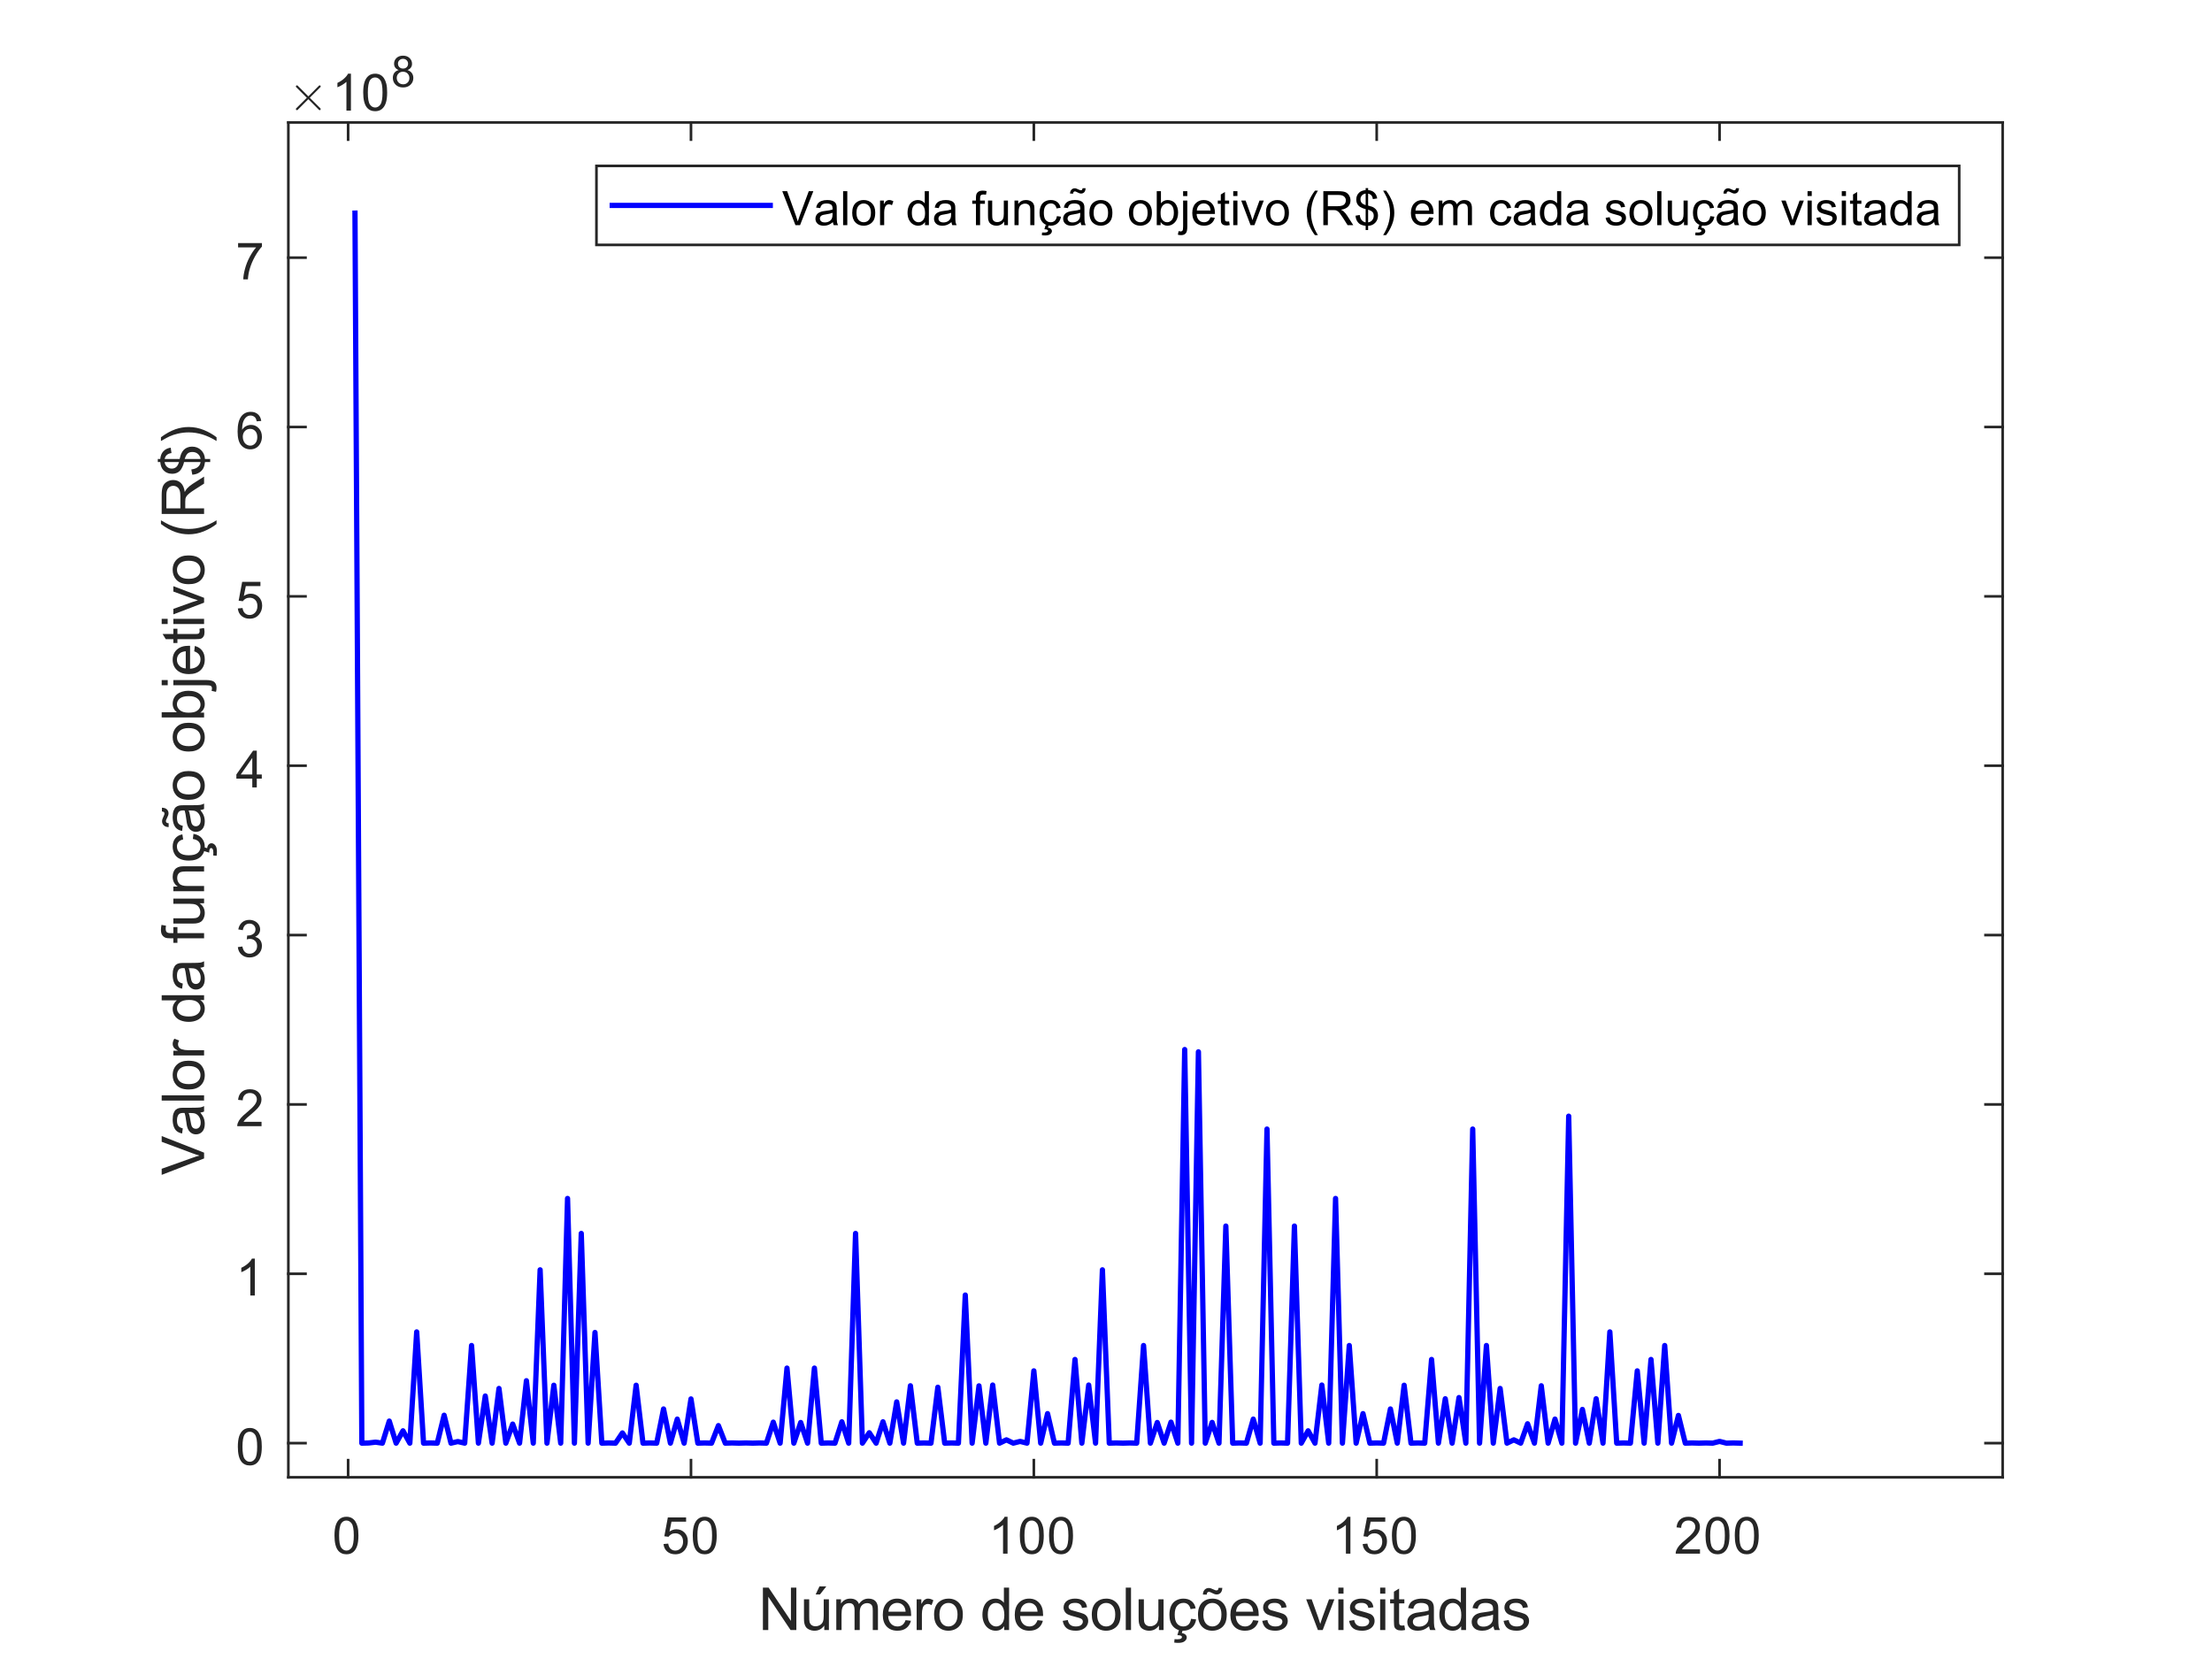 <?xml version="1.0"?>
<!DOCTYPE svg PUBLIC '-//W3C//DTD SVG 1.0//EN'
          'http://www.w3.org/TR/2001/REC-SVG-20010904/DTD/svg10.dtd'>
<svg xmlns:xlink="http://www.w3.org/1999/xlink" style="fill-opacity:1; color-rendering:auto; color-interpolation:auto; text-rendering:auto; stroke:black; stroke-linecap:square; stroke-miterlimit:10; shape-rendering:auto; stroke-opacity:1; fill:black; stroke-dasharray:none; font-weight:normal; stroke-width:1; font-family:'Dialog'; font-style:normal; stroke-linejoin:miter; font-size:12px; stroke-dashoffset:0; image-rendering:auto;" width="560" height="420" xmlns="http://www.w3.org/2000/svg"
><rect width="100%" height="100%" fill="#808080" stroke="none"/><!--Generated by the Batik Graphics2D SVG Generator--><defs id="genericDefs"
  /><g
  ><defs id="defs1"
    ><clipPath clipPathUnits="userSpaceOnUse" id="clipPath1"
      ><path d="M0 0 L560 0 L560 420 L0 420 L0 0 Z"
      /></clipPath
    ></defs
    ><g style="fill:white; stroke:white;"
    ><rect x="0" y="0" width="560" style="clip-path:url(#clipPath1); stroke:none;" height="420"
    /></g
    ><g style="fill:white; text-rendering:optimizeSpeed; color-rendering:optimizeSpeed; image-rendering:optimizeSpeed; shape-rendering:crispEdges; stroke:white; color-interpolation:sRGB;"
    ><rect x="0" width="560" height="420" y="0" style="stroke:none;"
      /><path style="stroke:none;" d="M73 374 L507 374 L507 31 L73 31 Z"
    /></g
    ><g style="fill:rgb(38,38,38); text-rendering:geometricPrecision; image-rendering:optimizeQuality; color-rendering:optimizeQuality; stroke-linejoin:round; stroke:rgb(38,38,38); color-interpolation:linearRGB; stroke-width:0.667;"
    ><line y2="374" style="fill:none;" x1="73" x2="507" y1="374"
      /><line y2="31" style="fill:none;" x1="73" x2="507" y1="31"
      /><line y2="369.66" style="fill:none;" x1="88.132" x2="88.132" y1="374"
      /><line y2="369.66" style="fill:none;" x1="174.932" x2="174.932" y1="374"
      /><line y2="369.66" style="fill:none;" x1="261.732" x2="261.732" y1="374"
      /><line y2="369.66" style="fill:none;" x1="348.532" x2="348.532" y1="374"
      /><line y2="369.66" style="fill:none;" x1="435.332" x2="435.332" y1="374"
      /><line y2="35.34" style="fill:none;" x1="88.132" x2="88.132" y1="31"
      /><line y2="35.34" style="fill:none;" x1="174.932" x2="174.932" y1="31"
      /><line y2="35.34" style="fill:none;" x1="261.732" x2="261.732" y1="31"
      /><line y2="35.34" style="fill:none;" x1="348.532" x2="348.532" y1="31"
      /><line y2="35.34" style="fill:none;" x1="435.332" x2="435.332" y1="31"
    /></g
    ><g transform="translate(88.132,379.333)" style="font-size:13.333px; fill:rgb(38,38,38); text-rendering:geometricPrecision; color-rendering:optimizeQuality; image-rendering:optimizeQuality; stroke:rgb(38,38,38); color-interpolation:linearRGB;"
    ><path style="stroke:none;" d="M-3.453 9.406 Q-3.453 7.766 -3.117 6.758 Q-2.781 5.75 -2.109 5.203 Q-1.438 4.656 -0.422 4.656 Q0.328 4.656 0.891 4.961 Q1.453 5.266 1.82 5.828 Q2.188 6.391 2.398 7.211 Q2.609 8.031 2.609 9.406 Q2.609 11.047 2.273 12.055 Q1.938 13.062 1.266 13.609 Q0.594 14.156 -0.422 14.156 Q-1.766 14.156 -2.547 13.188 Q-3.453 12.031 -3.453 9.406 ZM-2.281 9.406 Q-2.281 11.703 -1.75 12.461 Q-1.219 13.219 -0.422 13.219 Q0.359 13.219 0.898 12.461 Q1.438 11.703 1.438 9.406 Q1.438 7.109 0.898 6.359 Q0.359 5.609 -0.438 5.609 Q-1.219 5.609 -1.703 6.266 Q-2.281 7.125 -2.281 9.406 Z"
    /></g
    ><g transform="translate(174.932,379.333)" style="font-size:13.333px; fill:rgb(38,38,38); text-rendering:geometricPrecision; color-rendering:optimizeQuality; image-rendering:optimizeQuality; stroke:rgb(38,38,38); color-interpolation:linearRGB;"
    ><path style="stroke:none;" d="M-6.953 11.562 L-5.766 11.453 Q-5.625 12.344 -5.141 12.781 Q-4.656 13.219 -3.969 13.219 Q-3.141 13.219 -2.57 12.594 Q-2 11.969 -2 10.953 Q-2 9.969 -2.547 9.406 Q-3.094 8.844 -3.984 8.844 Q-4.547 8.844 -4.992 9.094 Q-5.438 9.344 -5.688 9.734 L-6.75 9.594 L-5.859 4.828 L-1.234 4.828 L-1.234 5.906 L-4.938 5.906 L-5.438 8.406 Q-4.609 7.828 -3.688 7.828 Q-2.469 7.828 -1.633 8.672 Q-0.797 9.516 -0.797 10.844 Q-0.797 12.109 -1.531 13.031 Q-2.422 14.156 -3.969 14.156 Q-5.234 14.156 -6.039 13.445 Q-6.844 12.734 -6.953 11.562 ZM0.451 9.406 Q0.451 7.766 0.787 6.758 Q1.123 5.75 1.794 5.203 Q2.466 4.656 3.482 4.656 Q4.232 4.656 4.794 4.961 Q5.357 5.266 5.724 5.828 Q6.091 6.391 6.302 7.211 Q6.513 8.031 6.513 9.406 Q6.513 11.047 6.177 12.055 Q5.841 13.062 5.169 13.609 Q4.497 14.156 3.482 14.156 Q2.138 14.156 1.357 13.188 Q0.451 12.031 0.451 9.406 ZM1.623 9.406 Q1.623 11.703 2.154 12.461 Q2.685 13.219 3.482 13.219 Q4.263 13.219 4.802 12.461 Q5.341 11.703 5.341 9.406 Q5.341 7.109 4.802 6.359 Q4.263 5.609 3.466 5.609 Q2.685 5.609 2.201 6.266 Q1.623 7.125 1.623 9.406 Z"
    /></g
    ><g transform="translate(261.732,379.333)" style="font-size:13.333px; fill:rgb(38,38,38); text-rendering:geometricPrecision; color-rendering:optimizeQuality; image-rendering:optimizeQuality; stroke:rgb(38,38,38); color-interpolation:linearRGB;"
    ><path style="stroke:none;" d="M-6.656 14 L-7.797 14 L-7.797 6.719 Q-8.219 7.109 -8.883 7.508 Q-9.547 7.906 -10.078 8.094 L-10.078 6.984 Q-9.125 6.547 -8.406 5.906 Q-7.688 5.266 -7.391 4.656 L-6.656 4.656 L-6.656 14 ZM-3.549 9.406 Q-3.549 7.766 -3.213 6.758 Q-2.877 5.75 -2.206 5.203 Q-1.534 4.656 -0.518 4.656 Q0.232 4.656 0.794 4.961 Q1.357 5.266 1.724 5.828 Q2.091 6.391 2.302 7.211 Q2.513 8.031 2.513 9.406 Q2.513 11.047 2.177 12.055 Q1.841 13.062 1.169 13.609 Q0.497 14.156 -0.518 14.156 Q-1.862 14.156 -2.643 13.188 Q-3.549 12.031 -3.549 9.406 ZM-2.377 9.406 Q-2.377 11.703 -1.846 12.461 Q-1.315 13.219 -0.518 13.219 Q0.263 13.219 0.802 12.461 Q1.341 11.703 1.341 9.406 Q1.341 7.109 0.802 6.359 Q0.263 5.609 -0.534 5.609 Q-1.315 5.609 -1.799 6.266 Q-2.377 7.125 -2.377 9.406 ZM3.854 9.406 Q3.854 7.766 4.19 6.758 Q4.526 5.75 5.198 5.203 Q5.87 4.656 6.886 4.656 Q7.636 4.656 8.198 4.961 Q8.761 5.266 9.128 5.828 Q9.495 6.391 9.706 7.211 Q9.917 8.031 9.917 9.406 Q9.917 11.047 9.581 12.055 Q9.245 13.062 8.573 13.609 Q7.901 14.156 6.886 14.156 Q5.542 14.156 4.761 13.188 Q3.854 12.031 3.854 9.406 ZM5.026 9.406 Q5.026 11.703 5.558 12.461 Q6.089 13.219 6.886 13.219 Q7.667 13.219 8.206 12.461 Q8.745 11.703 8.745 9.406 Q8.745 7.109 8.206 6.359 Q7.667 5.609 6.87 5.609 Q6.089 5.609 5.604 6.266 Q5.026 7.125 5.026 9.406 Z"
    /></g
    ><g transform="translate(348.532,379.333)" style="font-size:13.333px; fill:rgb(38,38,38); text-rendering:geometricPrecision; color-rendering:optimizeQuality; image-rendering:optimizeQuality; stroke:rgb(38,38,38); color-interpolation:linearRGB;"
    ><path style="stroke:none;" d="M-6.656 14 L-7.797 14 L-7.797 6.719 Q-8.219 7.109 -8.883 7.508 Q-9.547 7.906 -10.078 8.094 L-10.078 6.984 Q-9.125 6.547 -8.406 5.906 Q-7.688 5.266 -7.391 4.656 L-6.656 4.656 L-6.656 14 ZM-3.549 11.562 L-2.362 11.453 Q-2.221 12.344 -1.737 12.781 Q-1.252 13.219 -0.565 13.219 Q0.263 13.219 0.834 12.594 Q1.404 11.969 1.404 10.953 Q1.404 9.969 0.857 9.406 Q0.31 8.844 -0.581 8.844 Q-1.143 8.844 -1.588 9.094 Q-2.034 9.344 -2.284 9.734 L-3.346 9.594 L-2.456 4.828 L2.169 4.828 L2.169 5.906 L-1.534 5.906 L-2.034 8.406 Q-1.206 7.828 -0.284 7.828 Q0.935 7.828 1.771 8.672 Q2.607 9.516 2.607 10.844 Q2.607 12.109 1.873 13.031 Q0.982 14.156 -0.565 14.156 Q-1.831 14.156 -2.635 13.445 Q-3.44 12.734 -3.549 11.562 ZM3.854 9.406 Q3.854 7.766 4.19 6.758 Q4.526 5.75 5.198 5.203 Q5.87 4.656 6.886 4.656 Q7.636 4.656 8.198 4.961 Q8.761 5.266 9.128 5.828 Q9.495 6.391 9.706 7.211 Q9.917 8.031 9.917 9.406 Q9.917 11.047 9.581 12.055 Q9.245 13.062 8.573 13.609 Q7.901 14.156 6.886 14.156 Q5.542 14.156 4.761 13.188 Q3.854 12.031 3.854 9.406 ZM5.026 9.406 Q5.026 11.703 5.558 12.461 Q6.089 13.219 6.886 13.219 Q7.667 13.219 8.206 12.461 Q8.745 11.703 8.745 9.406 Q8.745 7.109 8.206 6.359 Q7.667 5.609 6.87 5.609 Q6.089 5.609 5.604 6.266 Q5.026 7.125 5.026 9.406 Z"
    /></g
    ><g transform="translate(435.332,379.333)" style="font-size:13.333px; fill:rgb(38,38,38); text-rendering:geometricPrecision; color-rendering:optimizeQuality; image-rendering:optimizeQuality; stroke:rgb(38,38,38); color-interpolation:linearRGB;"
    ><path style="stroke:none;" d="M-4.953 12.906 L-4.953 14 L-11.109 14 Q-11.125 13.594 -10.969 13.203 Q-10.734 12.578 -10.219 11.969 Q-9.703 11.359 -8.719 10.562 Q-7.203 9.312 -6.672 8.586 Q-6.141 7.859 -6.141 7.219 Q-6.141 6.531 -6.625 6.07 Q-7.109 5.609 -7.891 5.609 Q-8.719 5.609 -9.211 6.102 Q-9.703 6.594 -9.719 7.469 L-10.891 7.344 Q-10.766 6.031 -9.984 5.344 Q-9.203 4.656 -7.875 4.656 Q-6.531 4.656 -5.75 5.398 Q-4.969 6.141 -4.969 7.234 Q-4.969 7.797 -5.195 8.336 Q-5.422 8.875 -5.953 9.477 Q-6.484 10.078 -7.719 11.109 Q-8.75 11.969 -9.039 12.281 Q-9.328 12.594 -9.516 12.906 L-4.953 12.906 ZM-3.549 9.406 Q-3.549 7.766 -3.213 6.758 Q-2.877 5.75 -2.206 5.203 Q-1.534 4.656 -0.518 4.656 Q0.232 4.656 0.794 4.961 Q1.357 5.266 1.724 5.828 Q2.091 6.391 2.302 7.211 Q2.513 8.031 2.513 9.406 Q2.513 11.047 2.177 12.055 Q1.841 13.062 1.169 13.609 Q0.497 14.156 -0.518 14.156 Q-1.862 14.156 -2.643 13.188 Q-3.549 12.031 -3.549 9.406 ZM-2.377 9.406 Q-2.377 11.703 -1.846 12.461 Q-1.315 13.219 -0.518 13.219 Q0.263 13.219 0.802 12.461 Q1.341 11.703 1.341 9.406 Q1.341 7.109 0.802 6.359 Q0.263 5.609 -0.534 5.609 Q-1.315 5.609 -1.799 6.266 Q-2.377 7.125 -2.377 9.406 ZM3.854 9.406 Q3.854 7.766 4.19 6.758 Q4.526 5.75 5.198 5.203 Q5.87 4.656 6.886 4.656 Q7.636 4.656 8.198 4.961 Q8.761 5.266 9.128 5.828 Q9.495 6.391 9.706 7.211 Q9.917 8.031 9.917 9.406 Q9.917 11.047 9.581 12.055 Q9.245 13.062 8.573 13.609 Q7.901 14.156 6.886 14.156 Q5.542 14.156 4.761 13.188 Q3.854 12.031 3.854 9.406 ZM5.026 9.406 Q5.026 11.703 5.558 12.461 Q6.089 13.219 6.886 13.219 Q7.667 13.219 8.206 12.461 Q8.745 11.703 8.745 9.406 Q8.745 7.109 8.206 6.359 Q7.667 5.609 6.87 5.609 Q6.089 5.609 5.604 6.266 Q5.026 7.125 5.026 9.406 Z"
    /></g
    ><g transform="translate(290,397.667)" style="font-size:14.667px; fill:rgb(38,38,38); text-rendering:geometricPrecision; color-rendering:optimizeQuality; image-rendering:optimizeQuality; stroke:rgb(38,38,38); color-interpolation:linearRGB;"
    ><path style="stroke:none;" d="M-96.859 15 L-96.859 4.266 L-95.406 4.266 L-89.766 12.688 L-89.766 4.266 L-88.391 4.266 L-88.391 15 L-89.859 15 L-95.5 6.562 L-95.5 15 L-96.859 15 ZM-81.322 15 L-81.322 13.859 Q-82.244 15.172 -83.791 15.172 Q-84.478 15.172 -85.08 14.906 Q-85.681 14.641 -85.97 14.242 Q-86.26 13.844 -86.369 13.266 Q-86.463 12.891 -86.463 12.047 L-86.463 7.219 L-85.135 7.219 L-85.135 11.531 Q-85.135 12.562 -85.056 12.922 Q-84.931 13.453 -84.533 13.75 Q-84.135 14.047 -83.541 14.047 Q-82.947 14.047 -82.424 13.742 Q-81.9 13.438 -81.681 12.914 Q-81.463 12.391 -81.463 11.391 L-81.463 7.219 L-80.15 7.219 L-80.15 15 L-81.322 15 ZM-83.51 6 L-82.541 3.953 L-80.806 3.953 L-82.416 6 L-83.51 6 ZM-78.28 15 L-78.28 7.219 L-77.093 7.219 L-77.093 8.312 Q-76.733 7.734 -76.124 7.391 Q-75.515 7.047 -74.733 7.047 Q-73.874 7.047 -73.319 7.406 Q-72.765 7.766 -72.546 8.406 Q-71.624 7.047 -70.14 7.047 Q-68.983 7.047 -68.358 7.688 Q-67.733 8.328 -67.733 9.656 L-67.733 15 L-69.046 15 L-69.046 10.094 Q-69.046 9.312 -69.171 8.961 Q-69.296 8.609 -69.64 8.398 Q-69.983 8.188 -70.436 8.188 Q-71.249 8.188 -71.796 8.734 Q-72.343 9.281 -72.343 10.484 L-72.343 15 L-73.655 15 L-73.655 9.953 Q-73.655 9.062 -73.976 8.625 Q-74.296 8.188 -75.03 8.188 Q-75.593 8.188 -76.061 8.484 Q-76.53 8.781 -76.741 9.344 Q-76.952 9.906 -76.952 10.969 L-76.952 15 L-78.28 15 ZM-60.743 12.5 L-59.384 12.656 Q-59.697 13.859 -60.572 14.516 Q-61.447 15.172 -62.806 15.172 Q-64.509 15.172 -65.509 14.125 Q-66.509 13.078 -66.509 11.172 Q-66.509 9.219 -65.493 8.133 Q-64.478 7.047 -62.868 7.047 Q-61.306 7.047 -60.322 8.109 Q-59.337 9.172 -59.337 11.094 Q-59.337 11.219 -59.337 11.453 L-65.15 11.453 Q-65.072 12.734 -64.423 13.414 Q-63.775 14.094 -62.79 14.094 Q-62.072 14.094 -61.556 13.711 Q-61.04 13.328 -60.743 12.5 ZM-65.072 10.359 L-60.728 10.359 Q-60.822 9.375 -61.228 8.891 Q-61.853 8.125 -62.853 8.125 Q-63.775 8.125 -64.392 8.734 Q-65.009 9.344 -65.072 10.359 ZM-57.936 15 L-57.936 7.219 L-56.748 7.219 L-56.748 8.406 Q-56.295 7.578 -55.905 7.312 Q-55.514 7.047 -55.061 7.047 Q-54.389 7.047 -53.702 7.469 L-54.155 8.688 Q-54.639 8.406 -55.123 8.406 Q-55.561 8.406 -55.905 8.664 Q-56.248 8.922 -56.389 9.391 Q-56.608 10.094 -56.608 10.922 L-56.608 15 L-57.936 15 ZM-53.524 11.109 Q-53.524 8.953 -52.321 7.906 Q-51.321 7.047 -49.883 7.047 Q-48.274 7.047 -47.258 8.094 Q-46.243 9.141 -46.243 11 Q-46.243 12.5 -46.688 13.359 Q-47.133 14.219 -48.001 14.695 Q-48.868 15.172 -49.883 15.172 Q-51.508 15.172 -52.516 14.125 Q-53.524 13.078 -53.524 11.109 ZM-52.165 11.109 Q-52.165 12.609 -51.516 13.352 Q-50.868 14.094 -49.883 14.094 Q-48.899 14.094 -48.243 13.344 Q-47.587 12.594 -47.587 11.062 Q-47.587 9.625 -48.243 8.883 Q-48.899 8.141 -49.883 8.141 Q-50.868 8.141 -51.516 8.875 Q-52.165 9.609 -52.165 11.109 ZM-35.77 15 L-35.77 14.016 Q-36.504 15.172 -37.942 15.172 Q-38.864 15.172 -39.645 14.664 Q-40.426 14.156 -40.856 13.234 Q-41.285 12.312 -41.285 11.125 Q-41.285 9.953 -40.895 9.008 Q-40.504 8.062 -39.731 7.555 Q-38.957 7.047 -38.004 7.047 Q-37.301 7.047 -36.746 7.344 Q-36.192 7.641 -35.848 8.109 L-35.848 4.266 L-34.535 4.266 L-34.535 15 L-35.77 15 ZM-39.926 11.125 Q-39.926 12.609 -39.301 13.352 Q-38.676 14.094 -37.817 14.094 Q-36.957 14.094 -36.348 13.383 Q-35.739 12.672 -35.739 11.234 Q-35.739 9.625 -36.356 8.883 Q-36.973 8.141 -37.879 8.141 Q-38.754 8.141 -39.34 8.859 Q-39.926 9.578 -39.926 11.125 ZM-27.337 12.5 L-25.978 12.656 Q-26.291 13.859 -27.166 14.516 Q-28.041 15.172 -29.4 15.172 Q-31.103 15.172 -32.103 14.125 Q-33.103 13.078 -33.103 11.172 Q-33.103 9.219 -32.087 8.133 Q-31.072 7.047 -29.462 7.047 Q-27.9 7.047 -26.916 8.109 Q-25.931 9.172 -25.931 11.094 Q-25.931 11.219 -25.931 11.453 L-31.744 11.453 Q-31.666 12.734 -31.017 13.414 Q-30.369 14.094 -29.384 14.094 Q-28.666 14.094 -28.15 13.711 Q-27.634 13.328 -27.337 12.5 ZM-31.666 10.359 L-27.322 10.359 Q-27.416 9.375 -27.822 8.891 Q-28.447 8.125 -29.447 8.125 Q-30.369 8.125 -30.986 8.734 Q-31.603 9.344 -31.666 10.359 ZM-20.958 12.672 L-19.661 12.469 Q-19.552 13.25 -19.052 13.672 Q-18.552 14.094 -17.646 14.094 Q-16.739 14.094 -16.302 13.727 Q-15.864 13.359 -15.864 12.859 Q-15.864 12.406 -16.255 12.156 Q-16.521 11.969 -17.599 11.703 Q-19.052 11.344 -19.607 11.07 Q-20.161 10.797 -20.45 10.328 Q-20.739 9.859 -20.739 9.281 Q-20.739 8.766 -20.505 8.32 Q-20.271 7.875 -19.864 7.594 Q-19.552 7.359 -19.021 7.203 Q-18.489 7.047 -17.88 7.047 Q-16.974 7.047 -16.278 7.312 Q-15.583 7.578 -15.255 8.023 Q-14.927 8.469 -14.802 9.234 L-16.083 9.406 Q-16.177 8.797 -16.599 8.461 Q-17.021 8.125 -17.786 8.125 Q-18.692 8.125 -19.083 8.43 Q-19.474 8.734 -19.474 9.141 Q-19.474 9.391 -19.317 9.594 Q-19.146 9.812 -18.802 9.953 Q-18.614 10.016 -17.646 10.281 Q-16.239 10.656 -15.685 10.891 Q-15.13 11.125 -14.817 11.586 Q-14.505 12.047 -14.505 12.719 Q-14.505 13.375 -14.888 13.953 Q-15.271 14.531 -15.997 14.852 Q-16.724 15.172 -17.646 15.172 Q-19.161 15.172 -19.95 14.547 Q-20.739 13.922 -20.958 12.672 ZM-13.599 11.109 Q-13.599 8.953 -12.396 7.906 Q-11.396 7.047 -9.958 7.047 Q-8.349 7.047 -7.333 8.094 Q-6.317 9.141 -6.317 11 Q-6.317 12.5 -6.763 13.359 Q-7.208 14.219 -8.075 14.695 Q-8.942 15.172 -9.958 15.172 Q-11.583 15.172 -12.591 14.125 Q-13.599 13.078 -13.599 11.109 ZM-12.239 11.109 Q-12.239 12.609 -11.591 13.352 Q-10.942 14.094 -9.958 14.094 Q-8.974 14.094 -8.317 13.344 Q-7.661 12.594 -7.661 11.062 Q-7.661 9.625 -8.317 8.883 Q-8.974 8.141 -9.958 8.141 Q-10.942 8.141 -11.591 8.875 Q-12.239 9.609 -12.239 11.109 ZM-4.995 15 L-4.995 4.266 L-3.666 4.266 L-3.666 15 L-4.995 15 ZM3.402 15 L3.402 13.859 Q2.48 15.172 0.934 15.172 Q0.246 15.172 -0.355 14.906 Q-0.957 14.641 -1.246 14.242 Q-1.535 13.844 -1.645 13.266 Q-1.738 12.891 -1.738 12.047 L-1.738 7.219 L-0.41 7.219 L-0.41 11.531 Q-0.41 12.562 -0.332 12.922 Q-0.207 13.453 0.191 13.75 Q0.59 14.047 1.184 14.047 Q1.777 14.047 2.301 13.742 Q2.824 13.438 3.043 12.914 Q3.262 12.391 3.262 11.391 L3.262 7.219 L4.574 7.219 L4.574 15 L3.402 15 ZM11.522 12.156 L12.819 12.312 Q12.616 13.656 11.733 14.414 Q10.85 15.172 9.585 15.172 Q7.991 15.172 7.022 14.133 Q6.053 13.094 6.053 11.141 Q6.053 9.875 6.468 8.93 Q6.881 7.984 7.733 7.516 Q8.585 7.047 9.585 7.047 Q10.85 7.047 11.663 7.688 Q12.475 8.328 12.694 9.5 L11.413 9.703 Q11.225 8.922 10.764 8.523 Q10.303 8.125 9.647 8.125 Q8.647 8.125 8.022 8.844 Q7.397 9.562 7.397 11.109 Q7.397 12.672 7.999 13.383 Q8.6 14.094 9.569 14.094 Q10.35 14.094 10.866 13.617 Q11.382 13.141 11.522 12.156 ZM8.069 16.297 L8.46 15 L9.428 15 L9.194 15.781 Q9.819 15.859 10.132 16.172 Q10.444 16.484 10.444 16.859 Q10.444 17.406 9.921 17.828 Q9.397 18.25 8.335 18.25 Q7.725 18.25 7.272 18.172 L7.35 17.312 Q7.819 17.344 8.038 17.344 Q8.725 17.344 9.007 17.156 Q9.225 17 9.225 16.797 Q9.225 16.656 9.139 16.555 Q9.053 16.453 8.827 16.383 Q8.6 16.312 8.069 16.297 ZM13.288 11.109 Q13.288 8.953 14.491 7.906 Q15.491 7.047 16.928 7.047 Q18.538 7.047 19.553 8.094 Q20.569 9.141 20.569 11 Q20.569 12.5 20.124 13.359 Q19.678 14.219 18.811 14.695 Q17.944 15.172 16.928 15.172 Q15.303 15.172 14.296 14.125 Q13.288 13.078 13.288 11.109 ZM14.647 11.109 Q14.647 12.609 15.296 13.352 Q15.944 14.094 16.928 14.094 Q17.913 14.094 18.569 13.344 Q19.225 12.594 19.225 11.062 Q19.225 9.625 18.569 8.883 Q17.913 8.141 16.928 8.141 Q15.944 8.141 15.296 8.875 Q14.647 9.609 14.647 11.109 ZM14.538 6.031 Q14.538 5.266 14.96 4.812 Q15.382 4.359 16.022 4.359 Q16.491 4.359 17.272 4.75 Q17.694 4.969 17.96 4.969 Q18.194 4.969 18.319 4.844 Q18.444 4.719 18.491 4.328 L19.444 4.328 Q19.413 5.172 19.014 5.586 Q18.616 6 18.006 6 Q17.538 6 16.788 5.594 Q16.303 5.328 16.069 5.328 Q15.819 5.328 15.663 5.5 Q15.507 5.688 15.522 6.031 L14.538 6.031 ZM27.251 12.5 L28.611 12.656 Q28.298 13.859 27.423 14.516 Q26.548 15.172 25.189 15.172 Q23.486 15.172 22.486 14.125 Q21.486 13.078 21.486 11.172 Q21.486 9.219 22.501 8.133 Q23.517 7.047 25.126 7.047 Q26.689 7.047 27.673 8.109 Q28.658 9.172 28.658 11.094 Q28.658 11.219 28.658 11.453 L22.845 11.453 Q22.923 12.734 23.572 13.414 Q24.22 14.094 25.204 14.094 Q25.923 14.094 26.439 13.711 Q26.954 13.328 27.251 12.5 ZM22.923 10.359 L27.267 10.359 Q27.173 9.375 26.767 8.891 Q26.142 8.125 25.142 8.125 Q24.22 8.125 23.603 8.734 Q22.986 9.344 22.923 10.359 ZM29.559 12.672 L30.856 12.469 Q30.965 13.25 31.465 13.672 Q31.965 14.094 32.871 14.094 Q33.778 14.094 34.215 13.727 Q34.653 13.359 34.653 12.859 Q34.653 12.406 34.262 12.156 Q33.996 11.969 32.918 11.703 Q31.465 11.344 30.91 11.07 Q30.356 10.797 30.067 10.328 Q29.777 9.859 29.777 9.281 Q29.777 8.766 30.012 8.32 Q30.246 7.875 30.652 7.594 Q30.965 7.359 31.496 7.203 Q32.028 7.047 32.637 7.047 Q33.543 7.047 34.238 7.312 Q34.934 7.578 35.262 8.023 Q35.59 8.469 35.715 9.234 L34.434 9.406 Q34.34 8.797 33.918 8.461 Q33.496 8.125 32.731 8.125 Q31.824 8.125 31.434 8.43 Q31.043 8.734 31.043 9.141 Q31.043 9.391 31.199 9.594 Q31.371 9.812 31.715 9.953 Q31.902 10.016 32.871 10.281 Q34.278 10.656 34.832 10.891 Q35.387 11.125 35.699 11.586 Q36.012 12.047 36.012 12.719 Q36.012 13.375 35.629 13.953 Q35.246 14.531 34.52 14.852 Q33.793 15.172 32.871 15.172 Q31.356 15.172 30.567 14.547 Q29.777 13.922 29.559 12.672 ZM43.646 15 L40.678 7.219 L42.068 7.219 L43.74 11.875 Q44.006 12.641 44.24 13.453 Q44.412 12.828 44.724 11.969 L46.459 7.219 L47.818 7.219 L44.865 15 L43.646 15 ZM48.818 5.781 L48.818 4.266 L50.131 4.266 L50.131 5.781 L48.818 5.781 ZM48.818 15 L48.818 7.219 L50.131 7.219 L50.131 15 L48.818 15 ZM51.543 12.672 L52.84 12.469 Q52.949 13.25 53.449 13.672 Q53.949 14.094 54.856 14.094 Q55.762 14.094 56.199 13.727 Q56.637 13.359 56.637 12.859 Q56.637 12.406 56.246 12.156 Q55.981 11.969 54.903 11.703 Q53.449 11.344 52.895 11.07 Q52.34 10.797 52.051 10.328 Q51.762 9.859 51.762 9.281 Q51.762 8.766 51.996 8.32 Q52.231 7.875 52.637 7.594 Q52.949 7.359 53.481 7.203 Q54.012 7.047 54.621 7.047 Q55.528 7.047 56.223 7.312 Q56.918 7.578 57.246 8.023 Q57.574 8.469 57.699 9.234 L56.418 9.406 Q56.324 8.797 55.903 8.461 Q55.481 8.125 54.715 8.125 Q53.809 8.125 53.418 8.43 Q53.028 8.734 53.028 9.141 Q53.028 9.391 53.184 9.594 Q53.356 9.812 53.699 9.953 Q53.887 10.016 54.856 10.281 Q56.262 10.656 56.817 10.891 Q57.371 11.125 57.684 11.586 Q57.996 12.047 57.996 12.719 Q57.996 13.375 57.613 13.953 Q57.231 14.531 56.504 14.852 Q55.778 15.172 54.856 15.172 Q53.34 15.172 52.551 14.547 Q51.762 13.922 51.543 12.672 ZM59.403 5.781 L59.403 4.266 L60.715 4.266 L60.715 5.781 L59.403 5.781 ZM59.403 15 L59.403 7.219 L60.715 7.219 L60.715 15 L59.403 15 ZM65.534 13.828 L65.721 14.984 Q65.159 15.109 64.721 15.109 Q64.002 15.109 63.604 14.875 Q63.206 14.641 63.049 14.273 Q62.893 13.906 62.893 12.719 L62.893 8.25 L61.924 8.25 L61.924 7.219 L62.893 7.219 L62.893 5.297 L64.206 4.5 L64.206 7.219 L65.534 7.219 L65.534 8.25 L64.206 8.25 L64.206 12.797 Q64.206 13.359 64.276 13.523 Q64.346 13.688 64.502 13.781 Q64.659 13.875 64.94 13.875 Q65.174 13.875 65.534 13.828 ZM71.793 14.047 Q71.059 14.656 70.387 14.914 Q69.715 15.172 68.934 15.172 Q67.653 15.172 66.965 14.547 Q66.278 13.922 66.278 12.953 Q66.278 12.375 66.535 11.906 Q66.793 11.438 67.215 11.148 Q67.637 10.859 68.168 10.719 Q68.543 10.609 69.34 10.516 Q70.934 10.328 71.684 10.062 Q71.699 9.797 71.699 9.719 Q71.699 8.906 71.324 8.578 Q70.809 8.141 69.824 8.141 Q68.887 8.141 68.442 8.461 Q67.996 8.781 67.793 9.609 L66.496 9.438 Q66.668 8.609 67.074 8.102 Q67.481 7.594 68.246 7.32 Q69.012 7.047 70.012 7.047 Q71.012 7.047 71.629 7.281 Q72.246 7.516 72.543 7.867 Q72.84 8.219 72.949 8.766 Q73.012 9.109 73.012 9.984 L73.012 11.734 Q73.012 13.578 73.098 14.062 Q73.184 14.547 73.434 15 L72.059 15 Q71.856 14.594 71.793 14.047 ZM71.684 11.094 Q70.965 11.391 69.528 11.594 Q68.715 11.719 68.379 11.859 Q68.043 12 67.863 12.281 Q67.684 12.562 67.684 12.906 Q67.684 13.438 68.082 13.789 Q68.481 14.141 69.246 14.141 Q70.012 14.141 70.606 13.805 Q71.199 13.469 71.481 12.891 Q71.684 12.453 71.684 11.578 L71.684 11.094 ZM79.913 15 L79.913 14.016 Q79.179 15.172 77.741 15.172 Q76.819 15.172 76.038 14.664 Q75.257 14.156 74.827 13.234 Q74.397 12.312 74.397 11.125 Q74.397 9.953 74.788 9.008 Q75.179 8.062 75.952 7.555 Q76.725 7.047 77.679 7.047 Q78.382 7.047 78.936 7.344 Q79.491 7.641 79.835 8.109 L79.835 4.266 L81.147 4.266 L81.147 15 L79.913 15 ZM75.757 11.125 Q75.757 12.609 76.382 13.352 Q77.007 14.094 77.866 14.094 Q78.725 14.094 79.335 13.383 Q79.944 12.672 79.944 11.234 Q79.944 9.625 79.327 8.883 Q78.71 8.141 77.804 8.141 Q76.929 8.141 76.343 8.859 Q75.757 9.578 75.757 11.125 ZM88.095 14.047 Q87.361 14.656 86.689 14.914 Q86.017 15.172 85.236 15.172 Q83.955 15.172 83.267 14.547 Q82.58 13.922 82.58 12.953 Q82.58 12.375 82.838 11.906 Q83.095 11.438 83.517 11.148 Q83.939 10.859 84.47 10.719 Q84.845 10.609 85.642 10.516 Q87.236 10.328 87.986 10.062 Q88.002 9.797 88.002 9.719 Q88.002 8.906 87.627 8.578 Q87.111 8.141 86.127 8.141 Q85.189 8.141 84.744 8.461 Q84.299 8.781 84.095 9.609 L82.799 9.438 Q82.97 8.609 83.377 8.102 Q83.783 7.594 84.549 7.32 Q85.314 7.047 86.314 7.047 Q87.314 7.047 87.931 7.281 Q88.549 7.516 88.845 7.867 Q89.142 8.219 89.252 8.766 Q89.314 9.109 89.314 9.984 L89.314 11.734 Q89.314 13.578 89.4 14.062 Q89.486 14.547 89.736 15 L88.361 15 Q88.158 14.594 88.095 14.047 ZM87.986 11.094 Q87.267 11.391 85.83 11.594 Q85.017 11.719 84.681 11.859 Q84.345 12 84.166 12.281 Q83.986 12.562 83.986 12.906 Q83.986 13.438 84.384 13.789 Q84.783 14.141 85.549 14.141 Q86.314 14.141 86.908 13.805 Q87.502 13.469 87.783 12.891 Q87.986 12.453 87.986 11.578 L87.986 11.094 ZM90.653 12.672 L91.95 12.469 Q92.059 13.25 92.559 13.672 Q93.059 14.094 93.965 14.094 Q94.871 14.094 95.309 13.727 Q95.746 13.359 95.746 12.859 Q95.746 12.406 95.356 12.156 Q95.09 11.969 94.012 11.703 Q92.559 11.344 92.004 11.07 Q91.45 10.797 91.16 10.328 Q90.871 9.859 90.871 9.281 Q90.871 8.766 91.106 8.32 Q91.34 7.875 91.746 7.594 Q92.059 7.359 92.59 7.203 Q93.121 7.047 93.731 7.047 Q94.637 7.047 95.332 7.312 Q96.028 7.578 96.356 8.023 Q96.684 8.469 96.809 9.234 L95.528 9.406 Q95.434 8.797 95.012 8.461 Q94.59 8.125 93.825 8.125 Q92.918 8.125 92.528 8.43 Q92.137 8.734 92.137 9.141 Q92.137 9.391 92.293 9.594 Q92.465 9.812 92.809 9.953 Q92.996 10.016 93.965 10.281 Q95.371 10.656 95.926 10.891 Q96.481 11.125 96.793 11.586 Q97.106 12.047 97.106 12.719 Q97.106 13.375 96.723 13.953 Q96.34 14.531 95.614 14.852 Q94.887 15.172 93.965 15.172 Q92.45 15.172 91.66 14.547 Q90.871 13.922 90.653 12.672 Z"
    /></g
    ><g style="fill:rgb(38,38,38); text-rendering:geometricPrecision; image-rendering:optimizeQuality; color-rendering:optimizeQuality; stroke-linejoin:round; stroke:rgb(38,38,38); color-interpolation:linearRGB; stroke-width:0.667;"
    ><line y2="31" style="fill:none;" x1="73" x2="73" y1="374"
      /><line y2="31" style="fill:none;" x1="507" x2="507" y1="374"
      /><line y2="365.352" style="fill:none;" x1="73" x2="77.34" y1="365.352"
      /><line y2="322.477" style="fill:none;" x1="73" x2="77.34" y1="322.477"
      /><line y2="279.602" style="fill:none;" x1="73" x2="77.34" y1="279.602"
      /><line y2="236.727" style="fill:none;" x1="73" x2="77.34" y1="236.727"
      /><line y2="193.852" style="fill:none;" x1="73" x2="77.34" y1="193.852"
      /><line y2="150.977" style="fill:none;" x1="73" x2="77.34" y1="150.977"
      /><line y2="108.102" style="fill:none;" x1="73" x2="77.34" y1="108.102"
      /><line y2="65.227" style="fill:none;" x1="73" x2="77.34" y1="65.227"
      /><line y2="365.352" style="fill:none;" x1="507" x2="502.66" y1="365.352"
      /><line y2="322.477" style="fill:none;" x1="507" x2="502.66" y1="322.477"
      /><line y2="279.602" style="fill:none;" x1="507" x2="502.66" y1="279.602"
      /><line y2="236.727" style="fill:none;" x1="507" x2="502.66" y1="236.727"
      /><line y2="193.852" style="fill:none;" x1="507" x2="502.66" y1="193.852"
      /><line y2="150.977" style="fill:none;" x1="507" x2="502.66" y1="150.977"
      /><line y2="108.102" style="fill:none;" x1="507" x2="502.66" y1="108.102"
      /><line y2="65.227" style="fill:none;" x1="507" x2="502.66" y1="65.227"
    /></g
    ><g transform="translate(67.667,365.352)" style="font-size:13.333px; fill:rgb(38,38,38); text-rendering:geometricPrecision; color-rendering:optimizeQuality; image-rendering:optimizeQuality; stroke:rgb(38,38,38); color-interpolation:linearRGB;"
    ><path style="stroke:none;" d="M-7.453 0.906 Q-7.453 -0.734 -7.117 -1.742 Q-6.781 -2.75 -6.109 -3.297 Q-5.438 -3.844 -4.422 -3.844 Q-3.672 -3.844 -3.109 -3.539 Q-2.547 -3.234 -2.18 -2.672 Q-1.812 -2.109 -1.602 -1.289 Q-1.391 -0.469 -1.391 0.906 Q-1.391 2.547 -1.727 3.555 Q-2.062 4.562 -2.734 5.109 Q-3.406 5.656 -4.422 5.656 Q-5.766 5.656 -6.547 4.688 Q-7.453 3.531 -7.453 0.906 ZM-6.281 0.906 Q-6.281 3.203 -5.75 3.961 Q-5.219 4.719 -4.422 4.719 Q-3.641 4.719 -3.102 3.961 Q-2.562 3.203 -2.562 0.906 Q-2.562 -1.391 -3.102 -2.141 Q-3.641 -2.891 -4.438 -2.891 Q-5.219 -2.891 -5.703 -2.234 Q-6.281 -1.375 -6.281 0.906 Z"
    /></g
    ><g transform="translate(67.667,322.477)" style="font-size:13.333px; fill:rgb(38,38,38); text-rendering:geometricPrecision; color-rendering:optimizeQuality; image-rendering:optimizeQuality; stroke:rgb(38,38,38); color-interpolation:linearRGB;"
    ><path style="stroke:none;" d="M-3.156 5.5 L-4.297 5.5 L-4.297 -1.781 Q-4.719 -1.391 -5.383 -0.992 Q-6.047 -0.594 -6.578 -0.406 L-6.578 -1.516 Q-5.625 -1.953 -4.906 -2.594 Q-4.188 -3.234 -3.891 -3.844 L-3.156 -3.844 L-3.156 5.5 Z"
    /></g
    ><g transform="translate(67.667,279.602)" style="font-size:13.333px; fill:rgb(38,38,38); text-rendering:geometricPrecision; color-rendering:optimizeQuality; image-rendering:optimizeQuality; stroke:rgb(38,38,38); color-interpolation:linearRGB;"
    ><path style="stroke:none;" d="M-1.453 4.406 L-1.453 5.5 L-7.609 5.5 Q-7.625 5.094 -7.469 4.703 Q-7.234 4.078 -6.719 3.469 Q-6.203 2.859 -5.219 2.062 Q-3.703 0.812 -3.172 0.086 Q-2.641 -0.641 -2.641 -1.281 Q-2.641 -1.969 -3.125 -2.43 Q-3.609 -2.891 -4.391 -2.891 Q-5.219 -2.891 -5.711 -2.398 Q-6.203 -1.906 -6.219 -1.031 L-7.391 -1.156 Q-7.266 -2.469 -6.484 -3.156 Q-5.703 -3.844 -4.375 -3.844 Q-3.031 -3.844 -2.25 -3.102 Q-1.469 -2.359 -1.469 -1.266 Q-1.469 -0.703 -1.695 -0.164 Q-1.922 0.375 -2.453 0.977 Q-2.984 1.578 -4.219 2.609 Q-5.25 3.469 -5.539 3.781 Q-5.828 4.094 -6.016 4.406 L-1.453 4.406 Z"
    /></g
    ><g transform="translate(67.667,236.727)" style="font-size:13.333px; fill:rgb(38,38,38); text-rendering:geometricPrecision; color-rendering:optimizeQuality; image-rendering:optimizeQuality; stroke:rgb(38,38,38); color-interpolation:linearRGB;"
    ><path style="stroke:none;" d="M-7.453 3.047 L-6.312 2.891 Q-6.109 3.859 -5.641 4.289 Q-5.172 4.719 -4.484 4.719 Q-3.688 4.719 -3.133 4.164 Q-2.578 3.609 -2.578 2.781 Q-2.578 1.984 -3.086 1.477 Q-3.594 0.969 -4.391 0.969 Q-4.719 0.969 -5.203 1.094 L-5.078 0.094 Q-4.953 0.109 -4.891 0.109 Q-4.156 0.109 -3.57 -0.273 Q-2.984 -0.656 -2.984 -1.453 Q-2.984 -2.078 -3.414 -2.492 Q-3.844 -2.906 -4.516 -2.906 Q-5.188 -2.906 -5.625 -2.484 Q-6.062 -2.062 -6.203 -1.234 L-7.344 -1.438 Q-7.125 -2.578 -6.383 -3.211 Q-5.641 -3.844 -4.547 -3.844 Q-3.781 -3.844 -3.141 -3.516 Q-2.5 -3.188 -2.156 -2.625 Q-1.812 -2.062 -1.812 -1.422 Q-1.812 -0.828 -2.141 -0.328 Q-2.469 0.172 -3.094 0.453 Q-2.281 0.656 -1.82 1.25 Q-1.359 1.844 -1.359 2.75 Q-1.359 3.969 -2.25 4.82 Q-3.141 5.672 -4.5 5.672 Q-5.719 5.672 -6.531 4.938 Q-7.344 4.203 -7.453 3.047 Z"
    /></g
    ><g transform="translate(67.667,193.852)" style="font-size:13.333px; fill:rgb(38,38,38); text-rendering:geometricPrecision; color-rendering:optimizeQuality; image-rendering:optimizeQuality; stroke:rgb(38,38,38); color-interpolation:linearRGB;"
    ><path style="stroke:none;" d="M-3.797 5.5 L-3.797 3.266 L-7.828 3.266 L-7.828 2.219 L-3.594 -3.812 L-2.656 -3.812 L-2.656 2.219 L-1.391 2.219 L-1.391 3.266 L-2.656 3.266 L-2.656 5.5 L-3.797 5.5 ZM-3.797 2.219 L-3.797 -1.969 L-6.719 2.219 L-3.797 2.219 Z"
    /></g
    ><g transform="translate(67.667,150.977)" style="font-size:13.333px; fill:rgb(38,38,38); text-rendering:geometricPrecision; color-rendering:optimizeQuality; image-rendering:optimizeQuality; stroke:rgb(38,38,38); color-interpolation:linearRGB;"
    ><path style="stroke:none;" d="M-7.453 3.062 L-6.266 2.953 Q-6.125 3.844 -5.641 4.281 Q-5.156 4.719 -4.469 4.719 Q-3.641 4.719 -3.07 4.094 Q-2.5 3.469 -2.5 2.453 Q-2.5 1.469 -3.047 0.906 Q-3.594 0.344 -4.484 0.344 Q-5.047 0.344 -5.492 0.594 Q-5.938 0.844 -6.188 1.234 L-7.25 1.094 L-6.359 -3.672 L-1.734 -3.672 L-1.734 -2.594 L-5.438 -2.594 L-5.938 -0.094 Q-5.109 -0.672 -4.188 -0.672 Q-2.969 -0.672 -2.133 0.172 Q-1.297 1.016 -1.297 2.344 Q-1.297 3.609 -2.031 4.531 Q-2.922 5.656 -4.469 5.656 Q-5.734 5.656 -6.539 4.945 Q-7.344 4.234 -7.453 3.062 Z"
    /></g
    ><g transform="translate(67.667,108.102)" style="font-size:13.333px; fill:rgb(38,38,38); text-rendering:geometricPrecision; color-rendering:optimizeQuality; image-rendering:optimizeQuality; stroke:rgb(38,38,38); color-interpolation:linearRGB;"
    ><path style="stroke:none;" d="M-1.531 -1.531 L-2.672 -1.438 Q-2.812 -2.109 -3.094 -2.422 Q-3.562 -2.906 -4.234 -2.906 Q-4.781 -2.906 -5.203 -2.594 Q-5.734 -2.203 -6.047 -1.453 Q-6.359 -0.703 -6.375 0.703 Q-5.969 0.078 -5.367 -0.227 Q-4.766 -0.531 -4.109 -0.531 Q-2.969 -0.531 -2.164 0.305 Q-1.359 1.141 -1.359 2.484 Q-1.359 3.359 -1.742 4.109 Q-2.125 4.859 -2.781 5.258 Q-3.438 5.656 -4.281 5.656 Q-5.703 5.656 -6.609 4.609 Q-7.516 3.562 -7.516 1.141 Q-7.516 -1.547 -6.516 -2.781 Q-5.641 -3.844 -4.172 -3.844 Q-3.078 -3.844 -2.375 -3.227 Q-1.672 -2.609 -1.531 -1.531 ZM-6.203 2.484 Q-6.203 3.078 -5.953 3.617 Q-5.703 4.156 -5.25 4.438 Q-4.797 4.719 -4.297 4.719 Q-3.578 4.719 -3.055 4.133 Q-2.531 3.547 -2.531 2.547 Q-2.531 1.578 -3.047 1.023 Q-3.562 0.469 -4.344 0.469 Q-5.125 0.469 -5.664 1.023 Q-6.203 1.578 -6.203 2.484 Z"
    /></g
    ><g transform="translate(67.667,65.227)" style="font-size:13.333px; fill:rgb(38,38,38); text-rendering:geometricPrecision; color-rendering:optimizeQuality; image-rendering:optimizeQuality; stroke:rgb(38,38,38); color-interpolation:linearRGB;"
    ><path style="stroke:none;" d="M-7.391 -2.594 L-7.391 -3.688 L-1.359 -3.688 L-1.359 -2.797 Q-2.25 -1.844 -3.125 -0.281 Q-4 1.281 -4.469 2.938 Q-4.812 4.109 -4.906 5.5 L-6.078 5.5 Q-6.062 4.406 -5.648 2.852 Q-5.234 1.297 -4.469 -0.148 Q-3.703 -1.594 -2.828 -2.594 L-7.391 -2.594 Z"
    /></g
    ><g transform="translate(55.667,202.5) rotate(-90)" style="font-size:14.667px; fill:rgb(38,38,38); text-rendering:geometricPrecision; color-rendering:optimizeQuality; image-rendering:optimizeQuality; stroke:rgb(38,38,38); color-interpolation:linearRGB;"
    ><path style="stroke:none;" d="M-90.781 -4 L-94.938 -14.734 L-93.391 -14.734 L-90.609 -6.938 Q-90.266 -6 -90.047 -5.172 Q-89.797 -6.062 -89.469 -6.938 L-86.562 -14.734 L-85.109 -14.734 L-89.312 -4 L-90.781 -4 ZM-79.162 -4.953 Q-79.896 -4.344 -80.568 -4.086 Q-81.24 -3.828 -82.021 -3.828 Q-83.302 -3.828 -83.99 -4.453 Q-84.677 -5.078 -84.677 -6.047 Q-84.677 -6.625 -84.42 -7.094 Q-84.162 -7.562 -83.74 -7.852 Q-83.318 -8.141 -82.787 -8.281 Q-82.412 -8.391 -81.615 -8.484 Q-80.021 -8.672 -79.271 -8.938 Q-79.256 -9.203 -79.256 -9.281 Q-79.256 -10.094 -79.631 -10.422 Q-80.146 -10.859 -81.131 -10.859 Q-82.068 -10.859 -82.513 -10.539 Q-82.959 -10.219 -83.162 -9.391 L-84.459 -9.562 Q-84.287 -10.391 -83.881 -10.898 Q-83.474 -11.406 -82.709 -11.68 Q-81.943 -11.953 -80.943 -11.953 Q-79.943 -11.953 -79.326 -11.719 Q-78.709 -11.484 -78.412 -11.133 Q-78.115 -10.781 -78.006 -10.234 Q-77.943 -9.891 -77.943 -9.016 L-77.943 -7.266 Q-77.943 -5.422 -77.857 -4.938 Q-77.771 -4.453 -77.521 -4 L-78.896 -4 Q-79.099 -4.406 -79.162 -4.953 ZM-79.271 -7.906 Q-79.99 -7.609 -81.427 -7.406 Q-82.24 -7.281 -82.576 -7.141 Q-82.912 -7 -83.092 -6.719 Q-83.271 -6.438 -83.271 -6.094 Q-83.271 -5.562 -82.873 -5.211 Q-82.474 -4.859 -81.709 -4.859 Q-80.943 -4.859 -80.349 -5.195 Q-79.756 -5.531 -79.474 -6.109 Q-79.271 -6.547 -79.271 -7.422 L-79.271 -7.906 ZM-76.12 -4 L-76.12 -14.734 L-74.792 -14.734 L-74.792 -4 L-76.12 -4 ZM-73.317 -7.891 Q-73.317 -10.047 -72.114 -11.094 Q-71.114 -11.953 -69.677 -11.953 Q-68.067 -11.953 -67.052 -10.906 Q-66.036 -9.859 -66.036 -8 Q-66.036 -6.5 -66.481 -5.641 Q-66.927 -4.781 -67.794 -4.305 Q-68.661 -3.828 -69.677 -3.828 Q-71.302 -3.828 -72.309 -4.875 Q-73.317 -5.922 -73.317 -7.891 ZM-71.958 -7.891 Q-71.958 -6.391 -71.309 -5.648 Q-70.661 -4.906 -69.677 -4.906 Q-68.692 -4.906 -68.036 -5.656 Q-67.38 -6.406 -67.38 -7.938 Q-67.38 -9.375 -68.036 -10.117 Q-68.692 -10.859 -69.677 -10.859 Q-70.661 -10.859 -71.309 -10.125 Q-71.958 -9.391 -71.958 -7.891 ZM-64.697 -4 L-64.697 -11.781 L-63.51 -11.781 L-63.51 -10.594 Q-63.057 -11.422 -62.666 -11.688 Q-62.275 -11.953 -61.822 -11.953 Q-61.15 -11.953 -60.463 -11.531 L-60.916 -10.312 Q-61.4 -10.594 -61.885 -10.594 Q-62.322 -10.594 -62.666 -10.336 Q-63.01 -10.078 -63.15 -9.609 Q-63.369 -8.906 -63.369 -8.078 L-63.369 -4 L-64.697 -4 ZM-50.682 -4 L-50.682 -4.984 Q-51.416 -3.828 -52.854 -3.828 Q-53.776 -3.828 -54.557 -4.336 Q-55.338 -4.844 -55.768 -5.766 Q-56.198 -6.688 -56.198 -7.875 Q-56.198 -9.047 -55.807 -9.992 Q-55.416 -10.938 -54.643 -11.445 Q-53.87 -11.953 -52.916 -11.953 Q-52.213 -11.953 -51.659 -11.656 Q-51.104 -11.359 -50.76 -10.891 L-50.76 -14.734 L-49.448 -14.734 L-49.448 -4 L-50.682 -4 ZM-54.838 -7.875 Q-54.838 -6.391 -54.213 -5.648 Q-53.588 -4.906 -52.729 -4.906 Q-51.87 -4.906 -51.26 -5.617 Q-50.651 -6.328 -50.651 -7.766 Q-50.651 -9.375 -51.268 -10.117 Q-51.885 -10.859 -52.791 -10.859 Q-53.666 -10.859 -54.252 -10.141 Q-54.838 -9.422 -54.838 -7.875 ZM-42.5 -4.953 Q-43.234 -4.344 -43.906 -4.086 Q-44.578 -3.828 -45.359 -3.828 Q-46.64 -3.828 -47.328 -4.453 Q-48.015 -5.078 -48.015 -6.047 Q-48.015 -6.625 -47.758 -7.094 Q-47.5 -7.562 -47.078 -7.852 Q-46.656 -8.141 -46.125 -8.281 Q-45.75 -8.391 -44.953 -8.484 Q-43.359 -8.672 -42.609 -8.938 Q-42.594 -9.203 -42.594 -9.281 Q-42.594 -10.094 -42.969 -10.422 Q-43.484 -10.859 -44.469 -10.859 Q-45.406 -10.859 -45.851 -10.539 Q-46.297 -10.219 -46.5 -9.391 L-47.797 -9.562 Q-47.625 -10.391 -47.219 -10.898 Q-46.812 -11.406 -46.047 -11.68 Q-45.281 -11.953 -44.281 -11.953 Q-43.281 -11.953 -42.664 -11.719 Q-42.047 -11.484 -41.75 -11.133 Q-41.453 -10.781 -41.344 -10.234 Q-41.281 -9.891 -41.281 -9.016 L-41.281 -7.266 Q-41.281 -5.422 -41.195 -4.938 Q-41.109 -4.453 -40.859 -4 L-42.234 -4 Q-42.437 -4.406 -42.5 -4.953 ZM-42.609 -7.906 Q-43.328 -7.609 -44.765 -7.406 Q-45.578 -7.281 -45.914 -7.141 Q-46.25 -7 -46.429 -6.719 Q-46.609 -6.438 -46.609 -6.094 Q-46.609 -5.562 -46.211 -5.211 Q-45.812 -4.859 -45.047 -4.859 Q-44.281 -4.859 -43.687 -5.195 Q-43.094 -5.531 -42.812 -6.109 Q-42.609 -6.547 -42.609 -7.422 L-42.609 -7.906 ZM-35.042 -4 L-35.042 -10.75 L-36.199 -10.75 L-36.199 -11.781 L-35.042 -11.781 L-35.042 -12.609 Q-35.042 -13.391 -34.902 -13.766 Q-34.699 -14.281 -34.222 -14.602 Q-33.745 -14.922 -32.886 -14.922 Q-32.324 -14.922 -31.652 -14.781 L-31.855 -13.641 Q-32.261 -13.719 -32.62 -13.719 Q-33.23 -13.719 -33.48 -13.461 Q-33.73 -13.203 -33.73 -12.5 L-33.73 -11.781 L-32.214 -11.781 L-32.214 -10.75 L-33.73 -10.75 L-33.73 -4 L-35.042 -4 ZM-26.174 -4 L-26.174 -5.141 Q-27.095 -3.828 -28.642 -3.828 Q-29.33 -3.828 -29.931 -4.094 Q-30.533 -4.359 -30.822 -4.758 Q-31.111 -5.156 -31.22 -5.734 Q-31.314 -6.109 -31.314 -6.953 L-31.314 -11.781 L-29.986 -11.781 L-29.986 -7.469 Q-29.986 -6.438 -29.908 -6.078 Q-29.783 -5.547 -29.384 -5.25 Q-28.986 -4.953 -28.392 -4.953 Q-27.799 -4.953 -27.275 -5.258 Q-26.752 -5.562 -26.533 -6.086 Q-26.314 -6.609 -26.314 -7.609 L-26.314 -11.781 L-25.002 -11.781 L-25.002 -4 L-26.174 -4 ZM-23.132 -4 L-23.132 -11.781 L-21.944 -11.781 L-21.944 -10.672 Q-21.085 -11.953 -19.46 -11.953 Q-18.757 -11.953 -18.171 -11.703 Q-17.585 -11.453 -17.288 -11.039 Q-16.991 -10.625 -16.882 -10.062 Q-16.804 -9.703 -16.804 -8.781 L-16.804 -4 L-18.132 -4 L-18.132 -8.734 Q-18.132 -9.531 -18.28 -9.93 Q-18.429 -10.328 -18.819 -10.57 Q-19.21 -10.812 -19.741 -10.812 Q-20.585 -10.812 -21.194 -10.281 Q-21.804 -9.75 -21.804 -8.25 L-21.804 -4 L-23.132 -4 ZM-9.902 -6.844 L-8.606 -6.688 Q-8.809 -5.344 -9.692 -4.586 Q-10.574 -3.828 -11.84 -3.828 Q-13.434 -3.828 -14.402 -4.867 Q-15.371 -5.906 -15.371 -7.859 Q-15.371 -9.125 -14.957 -10.07 Q-14.543 -11.016 -13.692 -11.484 Q-12.84 -11.953 -11.84 -11.953 Q-10.574 -11.953 -9.762 -11.312 Q-8.949 -10.672 -8.731 -9.5 L-10.012 -9.297 Q-10.199 -10.078 -10.66 -10.477 Q-11.121 -10.875 -11.777 -10.875 Q-12.777 -10.875 -13.402 -10.156 Q-14.027 -9.438 -14.027 -7.891 Q-14.027 -6.328 -13.426 -5.617 Q-12.824 -4.906 -11.856 -4.906 Q-11.074 -4.906 -10.559 -5.383 Q-10.043 -5.859 -9.902 -6.844 ZM-13.356 -2.703 L-12.965 -4 L-11.996 -4 L-12.231 -3.219 Q-11.606 -3.141 -11.293 -2.828 Q-10.981 -2.516 -10.981 -2.141 Q-10.981 -1.594 -11.504 -1.172 Q-12.027 -0.75 -13.09 -0.75 Q-13.699 -0.75 -14.152 -0.828 L-14.074 -1.688 Q-13.606 -1.656 -13.387 -1.656 Q-12.699 -1.656 -12.418 -1.844 Q-12.199 -2 -12.199 -2.203 Q-12.199 -2.344 -12.285 -2.445 Q-12.371 -2.547 -12.598 -2.617 Q-12.824 -2.688 -13.356 -2.703 ZM-2.574 -4.953 Q-3.309 -4.344 -3.981 -4.086 Q-4.652 -3.828 -5.434 -3.828 Q-6.715 -3.828 -7.402 -4.453 Q-8.09 -5.078 -8.09 -6.047 Q-8.09 -6.625 -7.832 -7.094 Q-7.574 -7.562 -7.152 -7.852 Q-6.731 -8.141 -6.199 -8.281 Q-5.824 -8.391 -5.027 -8.484 Q-3.434 -8.672 -2.684 -8.938 Q-2.668 -9.203 -2.668 -9.281 Q-2.668 -10.094 -3.043 -10.422 Q-3.559 -10.859 -4.543 -10.859 Q-5.481 -10.859 -5.926 -10.539 Q-6.371 -10.219 -6.574 -9.391 L-7.871 -9.562 Q-7.699 -10.391 -7.293 -10.898 Q-6.887 -11.406 -6.121 -11.68 Q-5.356 -11.953 -4.356 -11.953 Q-3.356 -11.953 -2.739 -11.719 Q-2.121 -11.484 -1.824 -11.133 Q-1.528 -10.781 -1.418 -10.234 Q-1.356 -9.891 -1.356 -9.016 L-1.356 -7.266 Q-1.356 -5.422 -1.27 -4.938 Q-1.184 -4.453 -0.934 -4 L-2.309 -4 Q-2.512 -4.406 -2.574 -4.953 ZM-2.684 -7.906 Q-3.402 -7.609 -4.84 -7.406 Q-5.652 -7.281 -5.989 -7.141 Q-6.324 -7 -6.504 -6.719 Q-6.684 -6.438 -6.684 -6.094 Q-6.684 -5.562 -6.285 -5.211 Q-5.887 -4.859 -5.121 -4.859 Q-4.356 -4.859 -3.762 -5.195 Q-3.168 -5.531 -2.887 -6.109 Q-2.684 -6.547 -2.684 -7.422 L-2.684 -7.906 ZM-6.887 -12.969 Q-6.887 -13.734 -6.465 -14.188 Q-6.043 -14.641 -5.402 -14.641 Q-4.934 -14.641 -4.152 -14.25 Q-3.731 -14.031 -3.465 -14.031 Q-3.231 -14.031 -3.106 -14.156 Q-2.981 -14.281 -2.934 -14.672 L-1.981 -14.672 Q-2.012 -13.828 -2.41 -13.414 Q-2.809 -13 -3.418 -13 Q-3.887 -13 -4.637 -13.406 Q-5.121 -13.672 -5.356 -13.672 Q-5.606 -13.672 -5.762 -13.5 Q-5.918 -13.312 -5.902 -12.969 L-6.887 -12.969 ZM0.014 -7.891 Q0.014 -10.047 1.217 -11.094 Q2.217 -11.953 3.655 -11.953 Q5.264 -11.953 6.28 -10.906 Q7.295 -9.859 7.295 -8 Q7.295 -6.5 6.85 -5.641 Q6.405 -4.781 5.538 -4.305 Q4.67 -3.828 3.655 -3.828 Q2.03 -3.828 1.022 -4.875 Q0.014 -5.922 0.014 -7.891 ZM1.374 -7.891 Q1.374 -6.391 2.022 -5.648 Q2.671 -4.906 3.655 -4.906 Q4.639 -4.906 5.295 -5.656 Q5.952 -6.406 5.952 -7.938 Q5.952 -9.375 5.295 -10.117 Q4.639 -10.859 3.655 -10.859 Q2.671 -10.859 2.022 -10.125 Q1.374 -9.391 1.374 -7.891 ZM12.237 -7.891 Q12.237 -10.047 13.44 -11.094 Q14.44 -11.953 15.878 -11.953 Q17.487 -11.953 18.503 -10.906 Q19.518 -9.859 19.518 -8 Q19.518 -6.5 19.073 -5.641 Q18.628 -4.781 17.761 -4.305 Q16.893 -3.828 15.878 -3.828 Q14.253 -3.828 13.245 -4.875 Q12.237 -5.922 12.237 -7.891 ZM13.597 -7.891 Q13.597 -6.391 14.245 -5.648 Q14.893 -4.906 15.878 -4.906 Q16.862 -4.906 17.518 -5.656 Q18.175 -6.406 18.175 -7.938 Q18.175 -9.375 17.518 -10.117 Q16.862 -10.859 15.878 -10.859 Q14.893 -10.859 14.245 -10.125 Q13.597 -9.391 13.597 -7.891 ZM22.091 -4 L20.873 -4 L20.873 -14.734 L22.185 -14.734 L22.185 -10.906 Q23.029 -11.953 24.326 -11.953 Q25.045 -11.953 25.685 -11.664 Q26.326 -11.375 26.74 -10.852 Q27.154 -10.328 27.388 -9.586 Q27.623 -8.844 27.623 -8 Q27.623 -6 26.631 -4.914 Q25.638 -3.828 24.248 -3.828 Q22.873 -3.828 22.091 -4.969 L22.091 -4 ZM22.076 -7.953 Q22.076 -6.547 22.466 -5.922 Q23.076 -4.906 24.138 -4.906 Q25.013 -4.906 25.638 -5.656 Q26.263 -6.406 26.263 -7.891 Q26.263 -9.422 25.662 -10.148 Q25.06 -10.875 24.201 -10.875 Q23.341 -10.875 22.709 -10.125 Q22.076 -9.375 22.076 -7.953 ZM29.024 -13.203 L29.024 -14.734 L30.336 -14.734 L30.336 -13.203 L29.024 -13.203 ZM27.352 -0.984 L27.602 -2.109 Q27.993 -2 28.227 -2 Q28.633 -2 28.829 -2.266 Q29.024 -2.531 29.024 -3.609 L29.024 -11.781 L30.336 -11.781 L30.336 -3.578 Q30.336 -2.141 29.961 -1.578 Q29.493 -0.844 28.383 -0.844 Q27.852 -0.844 27.352 -0.984 ZM37.608 -6.5 L38.968 -6.344 Q38.655 -5.141 37.78 -4.484 Q36.905 -3.828 35.546 -3.828 Q33.843 -3.828 32.843 -4.875 Q31.843 -5.922 31.843 -7.828 Q31.843 -9.781 32.858 -10.867 Q33.874 -11.953 35.483 -11.953 Q37.046 -11.953 38.03 -10.891 Q39.014 -9.828 39.014 -7.906 Q39.014 -7.781 39.014 -7.547 L33.202 -7.547 Q33.28 -6.266 33.928 -5.586 Q34.577 -4.906 35.561 -4.906 Q36.28 -4.906 36.796 -5.289 Q37.311 -5.672 37.608 -6.5 ZM33.28 -8.641 L37.624 -8.641 Q37.53 -9.625 37.124 -10.109 Q36.499 -10.875 35.499 -10.875 Q34.577 -10.875 33.96 -10.266 Q33.343 -9.656 33.28 -8.641 ZM43.322 -5.172 L43.509 -4.016 Q42.947 -3.891 42.509 -3.891 Q41.791 -3.891 41.392 -4.125 Q40.994 -4.359 40.837 -4.727 Q40.681 -5.094 40.681 -6.281 L40.681 -10.75 L39.712 -10.75 L39.712 -11.781 L40.681 -11.781 L40.681 -13.703 L41.994 -14.5 L41.994 -11.781 L43.322 -11.781 L43.322 -10.75 L41.994 -10.75 L41.994 -6.203 Q41.994 -5.641 42.064 -5.477 Q42.134 -5.312 42.291 -5.219 Q42.447 -5.125 42.728 -5.125 Q42.962 -5.125 43.322 -5.172 ZM44.519 -13.219 L44.519 -14.734 L45.831 -14.734 L45.831 -13.219 L44.519 -13.219 ZM44.519 -4 L44.519 -11.781 L45.831 -11.781 L45.831 -4 L44.519 -4 ZM49.931 -4 L46.962 -11.781 L48.353 -11.781 L50.025 -7.125 Q50.291 -6.359 50.525 -5.547 Q50.697 -6.172 51.009 -7.031 L52.744 -11.781 L54.103 -11.781 L51.15 -4 L49.931 -4 ZM54.603 -7.891 Q54.603 -10.047 55.806 -11.094 Q56.806 -11.953 58.244 -11.953 Q59.853 -11.953 60.869 -10.906 Q61.884 -9.859 61.884 -8 Q61.884 -6.5 61.439 -5.641 Q60.994 -4.781 60.126 -4.305 Q59.259 -3.828 58.244 -3.828 Q56.619 -3.828 55.611 -4.875 Q54.603 -5.922 54.603 -7.891 ZM55.962 -7.891 Q55.962 -6.391 56.611 -5.648 Q57.259 -4.906 58.244 -4.906 Q59.228 -4.906 59.884 -5.656 Q60.541 -6.406 60.541 -7.938 Q60.541 -9.375 59.884 -10.117 Q59.228 -10.859 58.244 -10.859 Q57.259 -10.859 56.611 -10.125 Q55.962 -9.391 55.962 -7.891 ZM69.842 -0.844 Q68.748 -2.219 67.99 -4.062 Q67.232 -5.906 67.232 -7.891 Q67.232 -9.625 67.795 -11.234 Q68.451 -13.078 69.842 -14.922 L70.779 -14.922 Q69.889 -13.391 69.607 -12.75 Q69.154 -11.734 68.904 -10.641 Q68.592 -9.266 68.592 -7.875 Q68.592 -4.359 70.779 -0.844 L69.842 -0.844 ZM72.379 -4 L72.379 -14.734 L77.144 -14.734 Q78.582 -14.734 79.332 -14.445 Q80.082 -14.156 80.527 -13.422 Q80.972 -12.688 80.972 -11.812 Q80.972 -10.672 80.23 -9.883 Q79.488 -9.094 77.941 -8.891 Q78.504 -8.609 78.8 -8.344 Q79.425 -7.781 79.988 -6.922 L81.847 -4 L80.066 -4 L78.644 -6.234 Q78.019 -7.203 77.613 -7.711 Q77.207 -8.219 76.894 -8.43 Q76.582 -8.641 76.254 -8.719 Q76.004 -8.766 75.457 -8.766 L73.8 -8.766 L73.8 -4 L72.379 -4 ZM73.8 -10 L76.863 -10 Q77.832 -10 78.386 -10.203 Q78.941 -10.406 79.222 -10.844 Q79.504 -11.281 79.504 -11.812 Q79.504 -12.562 78.949 -13.055 Q78.394 -13.547 77.207 -13.547 L73.8 -13.547 L73.8 -10 ZM85.525 -2.453 L85.525 -3.766 Q84.541 -3.891 83.924 -4.211 Q83.307 -4.531 82.853 -5.242 Q82.4 -5.953 82.322 -6.984 L83.65 -7.234 Q83.807 -6.172 84.197 -5.672 Q84.744 -4.969 85.525 -4.891 L85.525 -9.078 Q84.713 -9.234 83.869 -9.719 Q83.228 -10.062 82.893 -10.688 Q82.557 -11.312 82.557 -12.094 Q82.557 -13.5 83.557 -14.375 Q84.213 -14.969 85.525 -15.094 L85.525 -15.719 L86.307 -15.719 L86.307 -15.094 Q87.447 -14.984 88.119 -14.422 Q88.994 -13.703 89.166 -12.453 L87.807 -12.25 Q87.682 -13.031 87.314 -13.438 Q86.947 -13.844 86.307 -13.984 L86.307 -10.188 Q87.307 -9.938 87.619 -9.797 Q88.244 -9.516 88.627 -9.133 Q89.01 -8.75 89.221 -8.211 Q89.432 -7.672 89.432 -7.047 Q89.432 -5.688 88.557 -4.773 Q87.682 -3.859 86.307 -3.781 L86.307 -2.453 L85.525 -2.453 ZM85.525 -14 Q84.76 -13.875 84.314 -13.383 Q83.869 -12.891 83.869 -12.203 Q83.869 -11.531 84.244 -11.078 Q84.619 -10.625 85.525 -10.344 L85.525 -14 ZM86.307 -4.891 Q87.072 -4.984 87.572 -5.555 Q88.072 -6.125 88.072 -6.969 Q88.072 -7.688 87.721 -8.125 Q87.369 -8.562 86.307 -8.906 L86.307 -4.891 ZM91.802 -0.844 L90.848 -0.844 Q93.036 -4.359 93.036 -7.875 Q93.036 -9.266 92.723 -10.609 Q92.473 -11.719 92.036 -12.719 Q91.739 -13.375 90.848 -14.922 L91.802 -14.922 Q93.177 -13.078 93.833 -11.234 Q94.395 -9.625 94.395 -7.891 Q94.395 -5.906 93.637 -4.062 Q92.88 -2.219 91.802 -0.844 Z"
    /></g
    ><g transform="translate(73,28)" style="font-size:13.333px; fill:rgb(38,38,38); text-rendering:geometricPrecision; image-rendering:optimizeQuality; color-rendering:optimizeQuality; font-family:'mwb_cmsy10'; stroke:rgb(38,38,38); color-interpolation:linearRGB;"
    ><path style="stroke:none;" d="M1.906 -0.375 Q1.906 -0.469 1.969 -0.562 L4.672 -3.25 L1.969 -5.953 Q1.906 -6.016 1.906 -6.125 Q1.906 -6.219 1.984 -6.305 Q2.062 -6.391 2.172 -6.391 Q2.266 -6.391 2.375 -6.297 L5.062 -3.609 L7.734 -6.297 Q7.844 -6.391 7.922 -6.391 Q8.031 -6.391 8.109 -6.312 Q8.188 -6.234 8.188 -6.125 Q8.188 -6.016 8.125 -5.953 L5.422 -3.25 L8.125 -0.562 Q8.188 -0.469 8.188 -0.375 Q8.188 -0.266 8.109 -0.188 Q8.031 -0.109 7.922 -0.109 Q7.828 -0.109 7.734 -0.203 L5.062 -2.891 L2.375 -0.203 Q2.266 -0.109 2.172 -0.109 Q2.062 -0.109 1.984 -0.195 Q1.906 -0.281 1.906 -0.375 Z"
    /></g
    ><g transform="translate(84,28)" style="font-size:13.333px; fill:rgb(38,38,38); text-rendering:geometricPrecision; color-rendering:optimizeQuality; image-rendering:optimizeQuality; stroke:rgb(38,38,38); color-interpolation:linearRGB;"
    ><path style="stroke:none;" d="M4.844 0 L3.703 0 L3.703 -7.281 Q3.281 -6.891 2.617 -6.492 Q1.953 -6.094 1.422 -5.906 L1.422 -7.016 Q2.375 -7.453 3.094 -8.094 Q3.812 -8.734 4.109 -9.344 L4.844 -9.344 L4.844 0 ZM7.951 -4.594 Q7.951 -6.234 8.287 -7.242 Q8.623 -8.25 9.294 -8.797 Q9.966 -9.344 10.982 -9.344 Q11.732 -9.344 12.294 -9.039 Q12.857 -8.734 13.224 -8.172 Q13.591 -7.609 13.802 -6.789 Q14.013 -5.969 14.013 -4.594 Q14.013 -2.953 13.677 -1.945 Q13.341 -0.938 12.669 -0.391 Q11.998 0.156 10.982 0.156 Q9.638 0.156 8.857 -0.812 Q7.951 -1.969 7.951 -4.594 ZM9.123 -4.594 Q9.123 -2.297 9.654 -1.539 Q10.185 -0.781 10.982 -0.781 Q11.763 -0.781 12.302 -1.539 Q12.841 -2.297 12.841 -4.594 Q12.841 -6.891 12.302 -7.641 Q11.763 -8.391 10.966 -8.391 Q10.185 -8.391 9.701 -7.734 Q9.123 -6.875 9.123 -4.594 Z"
    /></g
    ><g transform="translate(99,22)" style="font-size:10.667px; fill:rgb(38,38,38); text-rendering:geometricPrecision; color-rendering:optimizeQuality; image-rendering:optimizeQuality; stroke:rgb(38,38,38); color-interpolation:linearRGB;"
    ><path style="stroke:none;" d="M1.938 -4.266 Q1.344 -4.484 1.055 -4.898 Q0.766 -5.312 0.766 -5.875 Q0.766 -6.734 1.383 -7.32 Q2 -7.906 3.031 -7.906 Q4.062 -7.906 4.688 -7.305 Q5.312 -6.703 5.312 -5.844 Q5.312 -5.297 5.023 -4.891 Q4.734 -4.484 4.156 -4.266 Q4.875 -4.031 5.258 -3.508 Q5.641 -2.984 5.641 -2.25 Q5.641 -1.234 4.922 -0.547 Q4.203 0.141 3.047 0.141 Q1.875 0.141 1.164 -0.555 Q0.453 -1.25 0.453 -2.281 Q0.453 -3.047 0.836 -3.562 Q1.219 -4.078 1.938 -4.266 ZM1.75 -5.906 Q1.75 -5.344 2.109 -4.992 Q2.469 -4.641 3.047 -4.641 Q3.609 -4.641 3.961 -4.992 Q4.312 -5.344 4.312 -5.859 Q4.312 -6.391 3.945 -6.75 Q3.578 -7.109 3.031 -7.109 Q2.484 -7.109 2.117 -6.758 Q1.75 -6.406 1.75 -5.906 ZM1.438 -2.266 Q1.438 -1.859 1.633 -1.469 Q1.828 -1.078 2.219 -0.867 Q2.609 -0.656 3.047 -0.656 Q3.75 -0.656 4.195 -1.102 Q4.641 -1.547 4.641 -2.234 Q4.641 -2.938 4.18 -3.391 Q3.719 -3.844 3.016 -3.844 Q2.344 -3.844 1.891 -3.398 Q1.438 -2.953 1.438 -2.266 Z"
    /></g
    ><g style="stroke-linecap:butt; fill:blue; text-rendering:geometricPrecision; image-rendering:optimizeQuality; color-rendering:optimizeQuality; stroke-linejoin:round; stroke:blue; color-interpolation:linearRGB; stroke-width:1.333;"
    ><path d="M89.868 53.956 L91.604 365.352 L93.34 365.309 L95.076 365.104 L96.812 365.352 L98.548 359.77 L100.284 365.352 L102.02 362.232 L103.756 365.352 L105.492 337.191 L107.228 365.352 L108.964 365.303 L110.7 365.352 L112.436 358.289 L114.172 365.352 L115.908 364.951 L117.644 365.352 L119.38 340.638 L121.116 365.352 L122.852 353.421 L124.588 365.352 L126.324 351.509 L128.06 365.352 L129.796 360.531 L131.532 365.352 L133.268 349.553 L135.004 365.352 L136.74 321.475 L138.476 365.352 L140.212 350.692 L141.948 365.352 L143.684 303.409 L145.42 365.352 L147.156 312.261 L148.892 365.352 L150.628 337.335 L152.364 365.352 L154.1 365.303 L155.836 365.352 L157.572 362.77 L159.308 365.352 L161.044 350.692 L162.78 365.352 L164.516 365.303 L166.252 365.352 L167.988 356.7 L169.724 365.352 L171.46 359.268 L173.196 365.352 L174.932 354.164 L176.668 365.352 L178.404 365.303 L180.14 365.352 L181.876 360.911 L183.612 365.352 L185.348 365.303 L187.084 365.352 L188.82 365.303 L190.556 365.352 L192.292 365.303 L194.028 365.352 L195.764 360.04 L197.5 365.352 L199.236 346.357 L200.972 365.352 L202.708 360.128 L204.444 365.352 L206.18 346.357 L207.916 365.352 L209.652 365.303 L211.388 365.352 L213.124 359.95 L214.86 365.352 L216.596 312.261 L218.332 365.352 L220.068 362.721 L221.804 365.352 L223.54 359.95 L225.276 365.352 L227.012 354.907 L228.748 365.352 L230.484 350.826 L232.22 365.352 L233.956 365.303 L235.692 365.352 L237.428 351.2 L239.164 365.352 L240.9 365.303 L242.636 365.352 L244.372 327.862 L246.108 365.352 L247.844 350.848 L249.58 365.352 L251.316 350.646 L253.052 365.352 L254.788 364.516 L256.524 365.352 L258.26 364.911 L259.996 365.352 L261.732 347.054 L263.468 365.352 L265.204 357.88 L266.94 365.352 L268.676 365.302 L270.412 365.352 L272.148 344.168 L273.884 365.352 L275.62 350.646 L277.356 365.352 L279.092 321.475 L280.828 365.352 L282.564 365.303 L284.3 365.352 L286.036 365.303 L287.772 365.352 L289.508 340.638 L291.244 365.352 L292.98 360.128 L294.716 365.352 L296.452 360.04 L298.188 365.352 L299.924 265.705 L301.66 365.352 L303.396 266.286 L305.132 365.352 L306.868 360.103 L308.604 365.352 L310.34 310.394 L312.076 365.352 L313.812 365.301 L315.548 365.352 L317.284 359.268 L319.02 365.352 L320.756 285.837 L322.492 365.352 L324.228 365.303 L325.964 365.352 L327.7 310.394 L329.436 365.352 L331.172 362.232 L332.908 365.352 L334.644 350.646 L336.38 365.352 L338.116 303.409 L339.852 365.352 L341.588 340.638 L343.324 365.352 L345.06 357.88 L346.796 365.352 L348.532 365.301 L350.268 365.352 L352.004 356.7 L353.74 365.352 L355.476 350.692 L357.212 365.352 L358.948 365.303 L360.684 365.352 L362.42 344.168 L364.156 365.352 L365.892 354.119 L367.628 365.352 L369.364 353.816 L371.1 365.352 L372.836 285.837 L374.572 365.352 L376.308 340.638 L378.044 365.352 L379.78 351.509 L381.516 365.352 L383.252 364.516 L384.988 365.352 L386.724 360.446 L388.46 365.352 L390.196 350.826 L391.932 365.352 L393.668 359.268 L395.404 365.352 L397.14 282.576 L398.876 365.352 L400.612 356.818 L402.348 365.352 L404.084 354.119 L405.82 365.352 L407.556 337.191 L409.292 365.352 L411.028 365.303 L412.764 365.352 L414.5 347.054 L416.236 365.352 L417.972 344.168 L419.708 365.352 L421.444 340.638 L423.18 365.352 L424.916 358.337 L426.652 365.352 L428.388 365.303 L430.124 365.352 L431.86 365.303 L433.596 365.352 L435.332 364.911 L437.068 365.352 L438.804 365.303 L440.54 365.352" style="fill:none; fill-rule:evenodd;"
    /></g
    ><g style="fill:white; text-rendering:optimizeSpeed; color-rendering:optimizeSpeed; image-rendering:optimizeSpeed; shape-rendering:crispEdges; stroke:white; color-interpolation:sRGB;"
    ><path style="stroke:none;" d="M496 62 L496 42 L151 42 L151 62 Z"
    /></g
    ><g style="text-rendering:geometricPrecision; color-rendering:optimizeQuality; color-interpolation:linearRGB; image-rendering:optimizeQuality;" transform="translate(198,52)"
    ><path style="stroke:none;" d="M3.375 5 L0.047 -3.594 L1.281 -3.594 L3.516 2.656 Q3.781 3.406 3.969 4.062 Q4.172 3.359 4.438 2.656 L6.75 -3.594 L7.906 -3.594 L4.547 5 L3.375 5 ZM12.863 4.234 Q12.27 4.734 11.73 4.938 Q11.191 5.141 10.566 5.141 Q9.535 5.141 8.988 4.641 Q8.441 4.141 8.441 3.359 Q8.441 2.906 8.645 2.523 Q8.848 2.141 9.191 1.914 Q9.535 1.688 9.957 1.578 Q10.254 1.484 10.895 1.406 Q12.16 1.266 12.77 1.047 Q12.77 0.828 12.77 0.781 Q12.77 0.125 12.473 -0.141 Q12.066 -0.484 11.27 -0.484 Q10.535 -0.484 10.176 -0.227 Q9.816 0.031 9.645 0.688 L8.613 0.547 Q8.754 -0.109 9.082 -0.516 Q9.41 -0.922 10.02 -1.141 Q10.629 -1.359 11.426 -1.359 Q12.223 -1.359 12.723 -1.172 Q13.223 -0.984 13.457 -0.703 Q13.691 -0.422 13.785 0.016 Q13.832 0.281 13.832 0.984 L13.832 2.391 Q13.832 3.859 13.902 4.25 Q13.973 4.641 14.176 5 L13.066 5 Q12.91 4.672 12.863 4.234 ZM12.77 1.875 Q12.191 2.109 11.051 2.281 Q10.395 2.375 10.129 2.492 Q9.863 2.609 9.715 2.828 Q9.566 3.047 9.566 3.328 Q9.566 3.75 9.887 4.031 Q10.207 4.312 10.816 4.312 Q11.426 4.312 11.902 4.047 Q12.379 3.781 12.598 3.312 Q12.77 2.953 12.77 2.266 L12.77 1.875 ZM15.443 5 L15.443 -3.594 L16.506 -3.594 L16.506 5 L15.443 5 ZM17.75 1.891 Q17.75 0.156 18.703 -0.672 Q19.5 -1.359 20.656 -1.359 Q21.938 -1.359 22.758 -0.523 Q23.578 0.312 23.578 1.797 Q23.578 3 23.219 3.688 Q22.859 4.375 22.164 4.758 Q21.469 5.141 20.656 5.141 Q19.359 5.141 18.555 4.305 Q17.75 3.469 17.75 1.891 ZM18.828 1.891 Q18.828 3.078 19.352 3.672 Q19.875 4.266 20.656 4.266 Q21.453 4.266 21.969 3.672 Q22.484 3.078 22.484 1.859 Q22.484 0.703 21.961 0.109 Q21.438 -0.484 20.656 -0.484 Q19.875 -0.484 19.352 0.102 Q18.828 0.688 18.828 1.891 ZM24.799 5 L24.799 -1.219 L25.752 -1.219 L25.752 -0.281 Q26.111 -0.938 26.416 -1.148 Q26.721 -1.359 27.096 -1.359 Q27.627 -1.359 28.174 -1.031 L27.814 -0.047 Q27.424 -0.281 27.049 -0.281 Q26.689 -0.281 26.416 -0.07 Q26.143 0.141 26.033 0.516 Q25.846 1.078 25.846 1.734 L25.846 5 L24.799 5 ZM36.176 5 L36.176 4.219 Q35.582 5.141 34.441 5.141 Q33.691 5.141 33.066 4.727 Q32.441 4.312 32.098 3.578 Q31.754 2.844 31.754 1.891 Q31.754 0.969 32.066 0.203 Q32.379 -0.562 33.004 -0.961 Q33.629 -1.359 34.395 -1.359 Q34.957 -1.359 35.395 -1.125 Q35.832 -0.891 36.113 -0.516 L36.113 -3.594 L37.16 -3.594 L37.16 5 L36.176 5 ZM32.848 1.891 Q32.848 3.094 33.348 3.68 Q33.848 4.266 34.535 4.266 Q35.223 4.266 35.707 3.703 Q36.191 3.141 36.191 1.984 Q36.191 0.703 35.699 0.109 Q35.207 -0.484 34.488 -0.484 Q33.785 -0.484 33.316 0.086 Q32.848 0.656 32.848 1.891 ZM42.881 4.234 Q42.287 4.734 41.748 4.938 Q41.209 5.141 40.584 5.141 Q39.553 5.141 39.006 4.641 Q38.459 4.141 38.459 3.359 Q38.459 2.906 38.662 2.523 Q38.865 2.141 39.209 1.914 Q39.553 1.688 39.975 1.578 Q40.272 1.484 40.912 1.406 Q42.178 1.266 42.787 1.047 Q42.787 0.828 42.787 0.781 Q42.787 0.125 42.49 -0.141 Q42.084 -0.484 41.287 -0.484 Q40.553 -0.484 40.193 -0.227 Q39.834 0.031 39.662 0.688 L38.631 0.547 Q38.772 -0.109 39.1 -0.516 Q39.428 -0.922 40.037 -1.141 Q40.647 -1.359 41.443 -1.359 Q42.24 -1.359 42.74 -1.172 Q43.24 -0.984 43.475 -0.703 Q43.709 -0.422 43.803 0.016 Q43.85 0.281 43.85 0.984 L43.85 2.391 Q43.85 3.859 43.92 4.25 Q43.99 4.641 44.193 5 L43.084 5 Q42.928 4.672 42.881 4.234 ZM42.787 1.875 Q42.209 2.109 41.068 2.281 Q40.412 2.375 40.147 2.492 Q39.881 2.609 39.732 2.828 Q39.584 3.047 39.584 3.328 Q39.584 3.75 39.904 4.031 Q40.225 4.312 40.834 4.312 Q41.443 4.312 41.92 4.047 Q42.397 3.781 42.615 3.312 Q42.787 2.953 42.787 2.266 L42.787 1.875 ZM49.076 5 L49.076 -0.406 L48.139 -0.406 L48.139 -1.219 L49.076 -1.219 L49.076 -1.891 Q49.076 -2.516 49.185 -2.812 Q49.342 -3.234 49.725 -3.484 Q50.107 -3.734 50.795 -3.734 Q51.248 -3.734 51.779 -3.625 L51.623 -2.719 Q51.295 -2.766 50.998 -2.766 Q50.514 -2.766 50.318 -2.562 Q50.123 -2.359 50.123 -1.797 L50.123 -1.219 L51.342 -1.219 L51.342 -0.406 L50.123 -0.406 L50.123 5 L49.076 5 ZM56.238 5 L56.238 4.078 Q55.504 5.141 54.254 5.141 Q53.707 5.141 53.23 4.93 Q52.754 4.719 52.52 4.398 Q52.285 4.078 52.191 3.609 Q52.129 3.312 52.129 2.625 L52.129 -1.219 L53.191 -1.219 L53.191 2.234 Q53.191 3.047 53.254 3.344 Q53.348 3.75 53.668 3.992 Q53.988 4.234 54.473 4.234 Q54.941 4.234 55.355 3.992 Q55.77 3.75 55.949 3.328 Q56.129 2.906 56.129 2.109 L56.129 -1.219 L57.176 -1.219 L57.176 5 L56.238 5 ZM58.834 5 L58.834 -1.219 L59.772 -1.219 L59.772 -0.344 Q60.459 -1.359 61.756 -1.359 Q62.318 -1.359 62.795 -1.156 Q63.272 -0.953 63.506 -0.625 Q63.74 -0.297 63.834 0.141 Q63.881 0.438 63.881 1.172 L63.881 5 L62.834 5 L62.834 1.219 Q62.834 0.562 62.709 0.25 Q62.584 -0.062 62.272 -0.258 Q61.959 -0.453 61.537 -0.453 Q60.865 -0.453 60.373 -0.023 Q59.881 0.406 59.881 1.594 L59.881 5 L58.834 5 ZM69.57 2.719 L70.602 2.859 Q70.43 3.922 69.727 4.531 Q69.023 5.141 68.008 5.141 Q66.727 5.141 65.953 4.305 Q65.18 3.469 65.18 1.906 Q65.18 0.906 65.516 0.148 Q65.852 -0.609 66.531 -0.984 Q67.211 -1.359 68.023 -1.359 Q69.023 -1.359 69.672 -0.852 Q70.32 -0.344 70.508 0.609 L69.477 0.766 Q69.336 0.141 68.961 -0.18 Q68.586 -0.5 68.055 -0.5 Q67.258 -0.5 66.758 0.07 Q66.258 0.641 66.258 1.875 Q66.258 3.141 66.742 3.703 Q67.227 4.266 67.992 4.266 Q68.617 4.266 69.031 3.891 Q69.445 3.516 69.57 2.719 ZM66.398 6.047 L66.711 5 L67.492 5 L67.289 5.641 Q67.789 5.688 68.047 5.938 Q68.305 6.188 68.305 6.5 Q68.305 6.938 67.883 7.273 Q67.461 7.609 66.602 7.609 Q66.117 7.609 65.758 7.531 L65.82 6.859 Q66.195 6.875 66.383 6.875 Q66.93 6.875 67.148 6.719 Q67.32 6.609 67.32 6.438 Q67.32 6.328 67.25 6.25 Q67.18 6.172 67 6.109 Q66.82 6.047 66.398 6.047 ZM75.57 4.234 Q74.977 4.734 74.438 4.938 Q73.898 5.141 73.273 5.141 Q72.242 5.141 71.695 4.641 Q71.148 4.141 71.148 3.359 Q71.148 2.906 71.352 2.523 Q71.555 2.141 71.898 1.914 Q72.242 1.688 72.664 1.578 Q72.961 1.484 73.602 1.406 Q74.867 1.266 75.477 1.047 Q75.477 0.828 75.477 0.781 Q75.477 0.125 75.18 -0.141 Q74.773 -0.484 73.977 -0.484 Q73.242 -0.484 72.883 -0.227 Q72.523 0.031 72.352 0.688 L71.32 0.547 Q71.461 -0.109 71.789 -0.516 Q72.117 -0.922 72.727 -1.141 Q73.336 -1.359 74.133 -1.359 Q74.93 -1.359 75.43 -1.172 Q75.93 -0.984 76.164 -0.703 Q76.398 -0.422 76.492 0.016 Q76.539 0.281 76.539 0.984 L76.539 2.391 Q76.539 3.859 76.609 4.25 Q76.68 4.641 76.883 5 L75.773 5 Q75.617 4.672 75.57 4.234 ZM75.477 1.875 Q74.898 2.109 73.758 2.281 Q73.102 2.375 72.836 2.492 Q72.57 2.609 72.422 2.828 Q72.273 3.047 72.273 3.328 Q72.273 3.75 72.594 4.031 Q72.914 4.312 73.523 4.312 Q74.133 4.312 74.609 4.047 Q75.086 3.781 75.305 3.312 Q75.477 2.953 75.477 2.266 L75.477 1.875 ZM72.914 -2.984 Q72.898 -3.594 73.242 -3.953 Q73.57 -4.328 74.102 -4.328 Q74.461 -4.328 75.086 -4 Q75.43 -3.828 75.633 -3.828 Q75.82 -3.828 75.922 -3.93 Q76.023 -4.031 76.07 -4.344 L76.836 -4.344 Q76.805 -3.672 76.492 -3.336 Q76.18 -3 75.68 -3 Q75.305 -3 74.711 -3.328 Q74.32 -3.547 74.133 -3.547 Q73.93 -3.547 73.805 -3.406 Q73.68 -3.266 73.695 -2.984 L72.914 -2.984 ZM77.791 1.891 Q77.791 0.156 78.744 -0.672 Q79.541 -1.359 80.697 -1.359 Q81.978 -1.359 82.799 -0.523 Q83.619 0.312 83.619 1.797 Q83.619 3 83.26 3.688 Q82.9 4.375 82.205 4.758 Q81.51 5.141 80.697 5.141 Q79.4 5.141 78.596 4.305 Q77.791 3.469 77.791 1.891 ZM78.869 1.891 Q78.869 3.078 79.393 3.672 Q79.916 4.266 80.697 4.266 Q81.494 4.266 82.01 3.672 Q82.525 3.078 82.525 1.859 Q82.525 0.703 82.002 0.109 Q81.478 -0.484 80.697 -0.484 Q79.916 -0.484 79.393 0.102 Q78.869 0.688 78.869 1.891 ZM87.799 1.891 Q87.799 0.156 88.752 -0.672 Q89.549 -1.359 90.705 -1.359 Q91.986 -1.359 92.807 -0.523 Q93.627 0.312 93.627 1.797 Q93.627 3 93.268 3.688 Q92.908 4.375 92.213 4.758 Q91.518 5.141 90.705 5.141 Q89.408 5.141 88.603 4.305 Q87.799 3.469 87.799 1.891 ZM88.877 1.891 Q88.877 3.078 89.4 3.672 Q89.924 4.266 90.705 4.266 Q91.502 4.266 92.018 3.672 Q92.533 3.078 92.533 1.859 Q92.533 0.703 92.01 0.109 Q91.486 -0.484 90.705 -0.484 Q89.924 -0.484 89.4 0.102 Q88.877 0.688 88.877 1.891 ZM95.832 5 L94.848 5 L94.848 -3.594 L95.91 -3.594 L95.91 -0.531 Q96.582 -1.359 97.613 -1.359 Q98.191 -1.359 98.699 -1.133 Q99.207 -0.906 99.543 -0.484 Q99.879 -0.062 100.066 0.531 Q100.254 1.125 100.254 1.797 Q100.254 3.391 99.457 4.266 Q98.66 5.141 97.566 5.141 Q96.457 5.141 95.832 4.219 L95.832 5 ZM95.816 1.844 Q95.816 2.953 96.129 3.453 Q96.629 4.266 97.473 4.266 Q98.16 4.266 98.668 3.672 Q99.176 3.078 99.176 1.875 Q99.176 0.656 98.691 0.078 Q98.207 -0.5 97.519 -0.5 Q96.832 -0.5 96.324 0.102 Q95.816 0.703 95.816 1.844 ZM101.522 -2.359 L101.522 -3.594 L102.584 -3.594 L102.584 -2.359 L101.522 -2.359 ZM100.193 7.422 L100.381 6.516 Q100.709 6.594 100.881 6.594 Q101.209 6.594 101.365 6.383 Q101.522 6.172 101.522 5.312 L101.522 -1.219 L102.584 -1.219 L102.584 5.344 Q102.584 6.484 102.287 6.938 Q101.897 7.531 101.022 7.531 Q100.584 7.531 100.193 7.422 ZM108.453 3 L109.547 3.125 Q109.297 4.078 108.594 4.609 Q107.891 5.141 106.812 5.141 Q105.453 5.141 104.648 4.297 Q103.844 3.453 103.844 1.938 Q103.844 0.375 104.656 -0.492 Q105.469 -1.359 106.75 -1.359 Q108 -1.359 108.789 -0.516 Q109.578 0.328 109.578 1.875 Q109.578 1.969 109.578 2.156 L104.938 2.156 Q105 3.188 105.516 3.727 Q106.031 4.266 106.812 4.266 Q107.391 4.266 107.805 3.961 Q108.219 3.656 108.453 3 ZM105 1.297 L108.469 1.297 Q108.406 0.5 108.078 0.109 Q107.562 -0.5 106.766 -0.5 Q106.031 -0.5 105.539 -0.016 Q105.047 0.469 105 1.297 ZM113.174 4.062 L113.33 4.984 Q112.877 5.078 112.533 5.078 Q111.955 5.078 111.643 4.898 Q111.33 4.719 111.197 4.422 Q111.064 4.125 111.064 3.172 L111.064 -0.406 L110.299 -0.406 L110.299 -1.219 L111.064 -1.219 L111.064 -2.766 L112.111 -3.391 L112.111 -1.219 L113.174 -1.219 L113.174 -0.406 L112.111 -0.406 L112.111 3.234 Q112.111 3.688 112.166 3.812 Q112.221 3.938 112.346 4.016 Q112.471 4.094 112.705 4.094 Q112.893 4.094 113.174 4.062 ZM114.211 -2.375 L114.211 -3.594 L115.273 -3.594 L115.273 -2.375 L114.211 -2.375 ZM114.211 5 L114.211 -1.219 L115.273 -1.219 L115.273 5 L114.211 5 ZM118.596 5 L116.236 -1.219 L117.346 -1.219 L118.689 2.5 Q118.893 3.109 119.08 3.75 Q119.221 3.266 119.471 2.578 L120.861 -1.219 L121.939 -1.219 L119.58 5 L118.596 5 ZM122.486 1.891 Q122.486 0.156 123.439 -0.672 Q124.236 -1.359 125.393 -1.359 Q126.674 -1.359 127.494 -0.523 Q128.315 0.312 128.315 1.797 Q128.315 3 127.955 3.688 Q127.596 4.375 126.9 4.758 Q126.205 5.141 125.393 5.141 Q124.096 5.141 123.291 4.305 Q122.486 3.469 122.486 1.891 ZM123.564 1.891 Q123.564 3.078 124.088 3.672 Q124.611 4.266 125.393 4.266 Q126.189 4.266 126.705 3.672 Q127.221 3.078 127.221 1.859 Q127.221 0.703 126.697 0.109 Q126.174 -0.484 125.393 -0.484 Q124.611 -0.484 124.088 0.102 Q123.564 0.688 123.564 1.891 ZM134.9 7.531 Q134.025 6.422 133.424 4.945 Q132.822 3.469 132.822 1.891 Q132.822 0.5 133.26 -0.781 Q133.791 -2.266 134.9 -3.734 L135.65 -3.734 Q134.947 -2.516 134.713 -2 Q134.353 -1.188 134.15 -0.312 Q133.9 0.781 133.9 1.891 Q133.9 4.719 135.65 7.531 L134.9 7.531 ZM137.022 5 L137.022 -3.594 L140.834 -3.594 Q141.99 -3.594 142.584 -3.359 Q143.178 -3.125 143.537 -2.539 Q143.897 -1.953 143.897 -1.25 Q143.897 -0.328 143.303 0.297 Q142.709 0.922 141.475 1.094 Q141.928 1.312 142.162 1.516 Q142.662 1.969 143.1 2.656 L144.6 5 L143.162 5 L142.037 3.219 Q141.537 2.438 141.217 2.031 Q140.897 1.625 140.639 1.461 Q140.381 1.297 140.115 1.219 Q139.928 1.188 139.49 1.188 L138.162 1.188 L138.162 5 L137.022 5 ZM138.162 0.203 L140.615 0.203 Q141.381 0.203 141.826 0.039 Q142.272 -0.125 142.498 -0.477 Q142.725 -0.828 142.725 -1.25 Q142.725 -1.859 142.279 -2.25 Q141.834 -2.641 140.881 -2.641 L138.162 -2.641 L138.162 0.203 ZM147.734 6.234 L147.734 5.188 Q146.953 5.078 146.453 4.828 Q145.953 4.578 145.594 4.008 Q145.234 3.438 145.172 2.609 L146.234 2.422 Q146.359 3.266 146.672 3.656 Q147.125 4.219 147.734 4.297 L147.734 0.938 Q147.094 0.812 146.406 0.422 Q145.906 0.141 145.633 -0.352 Q145.359 -0.844 145.359 -1.484 Q145.359 -2.609 146.156 -3.297 Q146.688 -3.766 147.734 -3.875 L147.734 -4.375 L148.359 -4.375 L148.359 -3.875 Q149.281 -3.797 149.812 -3.344 Q150.516 -2.766 150.656 -1.766 L149.562 -1.594 Q149.469 -2.219 149.172 -2.547 Q148.875 -2.875 148.359 -2.984 L148.359 0.047 Q149.156 0.25 149.422 0.359 Q149.906 0.578 150.219 0.891 Q150.531 1.203 150.695 1.633 Q150.859 2.062 150.859 2.562 Q150.859 3.656 150.164 4.391 Q149.469 5.125 148.359 5.172 L148.359 6.234 L147.734 6.234 ZM147.734 -3 Q147.125 -2.906 146.773 -2.508 Q146.422 -2.109 146.422 -1.562 Q146.422 -1.031 146.719 -0.664 Q147.016 -0.297 147.734 -0.078 L147.734 -3 ZM148.359 4.297 Q148.969 4.219 149.375 3.758 Q149.781 3.297 149.781 2.625 Q149.781 2.047 149.492 1.703 Q149.203 1.359 148.359 1.078 L148.359 4.297 ZM152.908 7.531 L152.158 7.531 Q153.908 4.719 153.908 1.891 Q153.908 0.797 153.658 -0.297 Q153.455 -1.172 153.096 -1.984 Q152.861 -2.5 152.158 -3.734 L152.908 -3.734 Q154.002 -2.266 154.533 -0.781 Q154.986 0.5 154.986 1.891 Q154.986 3.469 154.377 4.945 Q153.768 6.422 152.908 7.531 ZM163.801 3 L164.894 3.125 Q164.644 4.078 163.941 4.609 Q163.238 5.141 162.16 5.141 Q160.801 5.141 159.996 4.297 Q159.191 3.453 159.191 1.938 Q159.191 0.375 160.004 -0.492 Q160.816 -1.359 162.098 -1.359 Q163.348 -1.359 164.137 -0.516 Q164.926 0.328 164.926 1.875 Q164.926 1.969 164.926 2.156 L160.285 2.156 Q160.348 3.188 160.863 3.727 Q161.379 4.266 162.16 4.266 Q162.738 4.266 163.152 3.961 Q163.566 3.656 163.801 3 ZM160.348 1.297 L163.816 1.297 Q163.754 0.5 163.426 0.109 Q162.91 -0.5 162.113 -0.5 Q161.379 -0.5 160.887 -0.016 Q160.394 0.469 160.348 1.297 ZM166.225 5 L166.225 -1.219 L167.162 -1.219 L167.162 -0.344 Q167.459 -0.812 167.943 -1.086 Q168.428 -1.359 169.053 -1.359 Q169.74 -1.359 170.185 -1.078 Q170.631 -0.797 170.803 -0.281 Q171.553 -1.359 172.725 -1.359 Q173.662 -1.359 174.154 -0.852 Q174.647 -0.344 174.647 0.734 L174.647 5 L173.6 5 L173.6 1.078 Q173.6 0.453 173.498 0.172 Q173.397 -0.109 173.131 -0.281 Q172.865 -0.453 172.49 -0.453 Q171.834 -0.453 171.404 -0.016 Q170.975 0.422 170.975 1.391 L170.975 5 L169.912 5 L169.912 0.953 Q169.912 0.25 169.654 -0.102 Q169.397 -0.453 168.818 -0.453 Q168.365 -0.453 167.99 -0.219 Q167.615 0.016 167.443 0.469 Q167.272 0.922 167.272 1.766 L167.272 5 L166.225 5 ZM183.617 2.719 L184.648 2.859 Q184.477 3.922 183.773 4.531 Q183.07 5.141 182.055 5.141 Q180.773 5.141 180 4.305 Q179.227 3.469 179.227 1.906 Q179.227 0.906 179.562 0.148 Q179.898 -0.609 180.578 -0.984 Q181.258 -1.359 182.07 -1.359 Q183.07 -1.359 183.719 -0.852 Q184.367 -0.344 184.555 0.609 L183.523 0.766 Q183.383 0.141 183.008 -0.18 Q182.633 -0.5 182.102 -0.5 Q181.305 -0.5 180.805 0.07 Q180.305 0.641 180.305 1.875 Q180.305 3.141 180.789 3.703 Q181.273 4.266 182.039 4.266 Q182.664 4.266 183.078 3.891 Q183.492 3.516 183.617 2.719 ZM189.617 4.234 Q189.023 4.734 188.484 4.938 Q187.945 5.141 187.32 5.141 Q186.289 5.141 185.742 4.641 Q185.195 4.141 185.195 3.359 Q185.195 2.906 185.398 2.523 Q185.602 2.141 185.945 1.914 Q186.289 1.688 186.711 1.578 Q187.008 1.484 187.648 1.406 Q188.914 1.266 189.523 1.047 Q189.523 0.828 189.523 0.781 Q189.523 0.125 189.227 -0.141 Q188.82 -0.484 188.023 -0.484 Q187.289 -0.484 186.93 -0.227 Q186.57 0.031 186.398 0.688 L185.367 0.547 Q185.508 -0.109 185.836 -0.516 Q186.164 -0.922 186.773 -1.141 Q187.383 -1.359 188.18 -1.359 Q188.977 -1.359 189.477 -1.172 Q189.977 -0.984 190.211 -0.703 Q190.445 -0.422 190.539 0.016 Q190.586 0.281 190.586 0.984 L190.586 2.391 Q190.586 3.859 190.656 4.25 Q190.727 4.641 190.93 5 L189.82 5 Q189.664 4.672 189.617 4.234 ZM189.523 1.875 Q188.945 2.109 187.805 2.281 Q187.148 2.375 186.883 2.492 Q186.617 2.609 186.469 2.828 Q186.32 3.047 186.32 3.328 Q186.32 3.75 186.641 4.031 Q186.961 4.312 187.57 4.312 Q188.18 4.312 188.656 4.047 Q189.133 3.781 189.352 3.312 Q189.523 2.953 189.523 2.266 L189.523 1.875 ZM196.26 5 L196.26 4.219 Q195.666 5.141 194.525 5.141 Q193.775 5.141 193.15 4.727 Q192.525 4.312 192.182 3.578 Q191.838 2.844 191.838 1.891 Q191.838 0.969 192.15 0.203 Q192.463 -0.562 193.088 -0.961 Q193.713 -1.359 194.478 -1.359 Q195.041 -1.359 195.478 -1.125 Q195.916 -0.891 196.197 -0.516 L196.197 -3.594 L197.244 -3.594 L197.244 5 L196.26 5 ZM192.932 1.891 Q192.932 3.094 193.432 3.68 Q193.932 4.266 194.619 4.266 Q195.307 4.266 195.791 3.703 Q196.275 3.141 196.275 1.984 Q196.275 0.703 195.783 0.109 Q195.291 -0.484 194.572 -0.484 Q193.869 -0.484 193.4 0.086 Q192.932 0.656 192.932 1.891 ZM202.965 4.234 Q202.371 4.734 201.832 4.938 Q201.293 5.141 200.668 5.141 Q199.637 5.141 199.09 4.641 Q198.543 4.141 198.543 3.359 Q198.543 2.906 198.746 2.523 Q198.949 2.141 199.293 1.914 Q199.637 1.688 200.059 1.578 Q200.356 1.484 200.996 1.406 Q202.262 1.266 202.871 1.047 Q202.871 0.828 202.871 0.781 Q202.871 0.125 202.574 -0.141 Q202.168 -0.484 201.371 -0.484 Q200.637 -0.484 200.277 -0.227 Q199.918 0.031 199.746 0.688 L198.715 0.547 Q198.856 -0.109 199.184 -0.516 Q199.512 -0.922 200.121 -1.141 Q200.731 -1.359 201.527 -1.359 Q202.324 -1.359 202.824 -1.172 Q203.324 -0.984 203.559 -0.703 Q203.793 -0.422 203.887 0.016 Q203.934 0.281 203.934 0.984 L203.934 2.391 Q203.934 3.859 204.004 4.25 Q204.074 4.641 204.277 5 L203.168 5 Q203.012 4.672 202.965 4.234 ZM202.871 1.875 Q202.293 2.109 201.152 2.281 Q200.496 2.375 200.231 2.492 Q199.965 2.609 199.816 2.828 Q199.668 3.047 199.668 3.328 Q199.668 3.75 199.988 4.031 Q200.309 4.312 200.918 4.312 Q201.527 4.312 202.004 4.047 Q202.481 3.781 202.699 3.312 Q202.871 2.953 202.871 2.266 L202.871 1.875 ZM208.488 3.141 L209.519 2.984 Q209.613 3.609 210.012 3.938 Q210.41 4.266 211.144 4.266 Q211.863 4.266 212.215 3.977 Q212.566 3.688 212.566 3.281 Q212.566 2.922 212.254 2.719 Q212.035 2.578 211.176 2.359 Q210.019 2.062 209.574 1.852 Q209.129 1.641 208.894 1.266 Q208.66 0.891 208.66 0.422 Q208.66 0.016 208.848 -0.344 Q209.035 -0.703 209.363 -0.938 Q209.613 -1.109 210.035 -1.234 Q210.457 -1.359 210.957 -1.359 Q211.676 -1.359 212.231 -1.148 Q212.785 -0.938 213.051 -0.578 Q213.316 -0.219 213.41 0.375 L212.379 0.516 Q212.316 0.047 211.981 -0.227 Q211.644 -0.5 211.019 -0.5 Q210.301 -0.5 209.988 -0.258 Q209.676 -0.016 209.676 0.312 Q209.676 0.516 209.801 0.672 Q209.941 0.844 210.207 0.953 Q210.363 1.016 211.144 1.219 Q212.269 1.531 212.707 1.719 Q213.144 1.906 213.394 2.266 Q213.644 2.625 213.644 3.172 Q213.644 3.703 213.34 4.164 Q213.035 4.625 212.457 4.883 Q211.879 5.141 211.144 5.141 Q209.926 5.141 209.293 4.633 Q208.66 4.125 208.488 3.141 ZM214.519 1.891 Q214.519 0.156 215.473 -0.672 Q216.269 -1.359 217.426 -1.359 Q218.707 -1.359 219.527 -0.523 Q220.348 0.312 220.348 1.797 Q220.348 3 219.988 3.688 Q219.629 4.375 218.934 4.758 Q218.238 5.141 217.426 5.141 Q216.129 5.141 215.324 4.305 Q214.519 3.469 214.519 1.891 ZM215.598 1.891 Q215.598 3.078 216.121 3.672 Q216.644 4.266 217.426 4.266 Q218.223 4.266 218.738 3.672 Q219.254 3.078 219.254 1.859 Q219.254 0.703 218.731 0.109 Q218.207 -0.484 217.426 -0.484 Q216.644 -0.484 216.121 0.102 Q215.598 0.688 215.598 1.891 ZM221.553 5 L221.553 -3.594 L222.615 -3.594 L222.615 5 L221.553 5 ZM228.328 5 L228.328 4.078 Q227.594 5.141 226.344 5.141 Q225.797 5.141 225.32 4.93 Q224.844 4.719 224.609 4.398 Q224.375 4.078 224.281 3.609 Q224.219 3.312 224.219 2.625 L224.219 -1.219 L225.281 -1.219 L225.281 2.234 Q225.281 3.047 225.344 3.344 Q225.438 3.75 225.758 3.992 Q226.078 4.234 226.562 4.234 Q227.031 4.234 227.445 3.992 Q227.859 3.75 228.039 3.328 Q228.219 2.906 228.219 2.109 L228.219 -1.219 L229.266 -1.219 L229.266 5 L228.328 5 ZM234.986 2.719 L236.018 2.859 Q235.846 3.922 235.143 4.531 Q234.44 5.141 233.424 5.141 Q232.143 5.141 231.369 4.305 Q230.596 3.469 230.596 1.906 Q230.596 0.906 230.932 0.148 Q231.268 -0.609 231.947 -0.984 Q232.627 -1.359 233.44 -1.359 Q234.44 -1.359 235.088 -0.852 Q235.736 -0.344 235.924 0.609 L234.893 0.766 Q234.752 0.141 234.377 -0.18 Q234.002 -0.5 233.471 -0.5 Q232.674 -0.5 232.174 0.07 Q231.674 0.641 231.674 1.875 Q231.674 3.141 232.158 3.703 Q232.643 4.266 233.408 4.266 Q234.033 4.266 234.447 3.891 Q234.861 3.516 234.986 2.719 ZM231.815 6.047 L232.127 5 L232.908 5 L232.705 5.641 Q233.205 5.688 233.463 5.938 Q233.721 6.188 233.721 6.5 Q233.721 6.938 233.299 7.273 Q232.877 7.609 232.018 7.609 Q231.533 7.609 231.174 7.531 L231.236 6.859 Q231.611 6.875 231.799 6.875 Q232.346 6.875 232.565 6.719 Q232.736 6.609 232.736 6.438 Q232.736 6.328 232.666 6.25 Q232.596 6.172 232.416 6.109 Q232.236 6.047 231.815 6.047 ZM240.986 4.234 Q240.393 4.734 239.853 4.938 Q239.315 5.141 238.69 5.141 Q237.658 5.141 237.111 4.641 Q236.565 4.141 236.565 3.359 Q236.565 2.906 236.768 2.523 Q236.971 2.141 237.315 1.914 Q237.658 1.688 238.08 1.578 Q238.377 1.484 239.018 1.406 Q240.283 1.266 240.893 1.047 Q240.893 0.828 240.893 0.781 Q240.893 0.125 240.596 -0.141 Q240.19 -0.484 239.393 -0.484 Q238.658 -0.484 238.299 -0.227 Q237.94 0.031 237.768 0.688 L236.736 0.547 Q236.877 -0.109 237.205 -0.516 Q237.533 -0.922 238.143 -1.141 Q238.752 -1.359 239.549 -1.359 Q240.346 -1.359 240.846 -1.172 Q241.346 -0.984 241.58 -0.703 Q241.815 -0.422 241.908 0.016 Q241.955 0.281 241.955 0.984 L241.955 2.391 Q241.955 3.859 242.025 4.25 Q242.096 4.641 242.299 5 L241.19 5 Q241.033 4.672 240.986 4.234 ZM240.893 1.875 Q240.315 2.109 239.174 2.281 Q238.518 2.375 238.252 2.492 Q237.986 2.609 237.838 2.828 Q237.69 3.047 237.69 3.328 Q237.69 3.75 238.01 4.031 Q238.33 4.312 238.94 4.312 Q239.549 4.312 240.025 4.047 Q240.502 3.781 240.721 3.312 Q240.893 2.953 240.893 2.266 L240.893 1.875 ZM238.33 -2.984 Q238.315 -3.594 238.658 -3.953 Q238.986 -4.328 239.518 -4.328 Q239.877 -4.328 240.502 -4 Q240.846 -3.828 241.049 -3.828 Q241.236 -3.828 241.338 -3.93 Q241.44 -4.031 241.486 -4.344 L242.252 -4.344 Q242.221 -3.672 241.908 -3.336 Q241.596 -3 241.096 -3 Q240.721 -3 240.127 -3.328 Q239.736 -3.547 239.549 -3.547 Q239.346 -3.547 239.221 -3.406 Q239.096 -3.266 239.111 -2.984 L238.33 -2.984 ZM243.207 1.891 Q243.207 0.156 244.16 -0.672 Q244.957 -1.359 246.113 -1.359 Q247.394 -1.359 248.215 -0.523 Q249.035 0.312 249.035 1.797 Q249.035 3 248.676 3.688 Q248.316 4.375 247.621 4.758 Q246.926 5.141 246.113 5.141 Q244.816 5.141 244.012 4.305 Q243.207 3.469 243.207 1.891 ZM244.285 1.891 Q244.285 3.078 244.809 3.672 Q245.332 4.266 246.113 4.266 Q246.91 4.266 247.426 3.672 Q247.941 3.078 247.941 1.859 Q247.941 0.703 247.418 0.109 Q246.894 -0.484 246.113 -0.484 Q245.332 -0.484 244.809 0.102 Q244.285 0.688 244.285 1.891 ZM255.324 5 L252.965 -1.219 L254.074 -1.219 L255.418 2.5 Q255.621 3.109 255.809 3.75 Q255.949 3.266 256.199 2.578 L257.59 -1.219 L258.668 -1.219 L256.309 5 L255.324 5 ZM259.606 -2.375 L259.606 -3.594 L260.668 -3.594 L260.668 -2.375 L259.606 -2.375 ZM259.606 5 L259.606 -1.219 L260.668 -1.219 L260.668 5 L259.606 5 ZM261.85 3.141 L262.881 2.984 Q262.975 3.609 263.373 3.938 Q263.772 4.266 264.506 4.266 Q265.225 4.266 265.576 3.977 Q265.928 3.688 265.928 3.281 Q265.928 2.922 265.615 2.719 Q265.397 2.578 264.537 2.359 Q263.381 2.062 262.935 1.852 Q262.49 1.641 262.256 1.266 Q262.022 0.891 262.022 0.422 Q262.022 0.016 262.209 -0.344 Q262.397 -0.703 262.725 -0.938 Q262.975 -1.109 263.397 -1.234 Q263.818 -1.359 264.318 -1.359 Q265.037 -1.359 265.592 -1.148 Q266.147 -0.938 266.412 -0.578 Q266.678 -0.219 266.772 0.375 L265.74 0.516 Q265.678 0.047 265.342 -0.227 Q265.006 -0.5 264.381 -0.5 Q263.662 -0.5 263.35 -0.258 Q263.037 -0.016 263.037 0.312 Q263.037 0.516 263.162 0.672 Q263.303 0.844 263.568 0.953 Q263.725 1.016 264.506 1.219 Q265.631 1.531 266.068 1.719 Q266.506 1.906 266.756 2.266 Q267.006 2.625 267.006 3.172 Q267.006 3.703 266.701 4.164 Q266.397 4.625 265.818 4.883 Q265.24 5.141 264.506 5.141 Q263.287 5.141 262.654 4.633 Q262.022 4.125 261.85 3.141 ZM268.272 -2.375 L268.272 -3.594 L269.334 -3.594 L269.334 -2.375 L268.272 -2.375 ZM268.272 5 L268.272 -1.219 L269.334 -1.219 L269.334 5 L268.272 5 ZM273.234 4.062 L273.391 4.984 Q272.938 5.078 272.594 5.078 Q272.016 5.078 271.703 4.898 Q271.391 4.719 271.258 4.422 Q271.125 4.125 271.125 3.172 L271.125 -0.406 L270.359 -0.406 L270.359 -1.219 L271.125 -1.219 L271.125 -2.766 L272.172 -3.391 L272.172 -1.219 L273.234 -1.219 L273.234 -0.406 L272.172 -0.406 L272.172 3.234 Q272.172 3.688 272.227 3.812 Q272.281 3.938 272.406 4.016 Q272.531 4.094 272.766 4.094 Q272.953 4.094 273.234 4.062 ZM278.334 4.234 Q277.74 4.734 277.201 4.938 Q276.662 5.141 276.037 5.141 Q275.006 5.141 274.459 4.641 Q273.912 4.141 273.912 3.359 Q273.912 2.906 274.115 2.523 Q274.318 2.141 274.662 1.914 Q275.006 1.688 275.428 1.578 Q275.725 1.484 276.365 1.406 Q277.631 1.266 278.24 1.047 Q278.24 0.828 278.24 0.781 Q278.24 0.125 277.943 -0.141 Q277.537 -0.484 276.74 -0.484 Q276.006 -0.484 275.647 -0.227 Q275.287 0.031 275.115 0.688 L274.084 0.547 Q274.225 -0.109 274.553 -0.516 Q274.881 -0.922 275.49 -1.141 Q276.1 -1.359 276.897 -1.359 Q277.693 -1.359 278.193 -1.172 Q278.693 -0.984 278.928 -0.703 Q279.162 -0.422 279.256 0.016 Q279.303 0.281 279.303 0.984 L279.303 2.391 Q279.303 3.859 279.373 4.25 Q279.443 4.641 279.647 5 L278.537 5 Q278.381 4.672 278.334 4.234 ZM278.24 1.875 Q277.662 2.109 276.522 2.281 Q275.865 2.375 275.6 2.492 Q275.334 2.609 275.185 2.828 Q275.037 3.047 275.037 3.328 Q275.037 3.75 275.357 4.031 Q275.678 4.312 276.287 4.312 Q276.897 4.312 277.373 4.047 Q277.85 3.781 278.068 3.312 Q278.24 2.953 278.24 2.266 L278.24 1.875 ZM284.977 5 L284.977 4.219 Q284.383 5.141 283.242 5.141 Q282.492 5.141 281.867 4.727 Q281.242 4.312 280.898 3.578 Q280.555 2.844 280.555 1.891 Q280.555 0.969 280.867 0.203 Q281.18 -0.562 281.805 -0.961 Q282.43 -1.359 283.195 -1.359 Q283.758 -1.359 284.195 -1.125 Q284.633 -0.891 284.914 -0.516 L284.914 -3.594 L285.961 -3.594 L285.961 5 L284.977 5 ZM281.648 1.891 Q281.648 3.094 282.148 3.68 Q282.648 4.266 283.336 4.266 Q284.023 4.266 284.508 3.703 Q284.992 3.141 284.992 1.984 Q284.992 0.703 284.5 0.109 Q284.008 -0.484 283.289 -0.484 Q282.586 -0.484 282.117 0.086 Q281.648 0.656 281.648 1.891 ZM291.682 4.234 Q291.088 4.734 290.549 4.938 Q290.01 5.141 289.385 5.141 Q288.353 5.141 287.807 4.641 Q287.26 4.141 287.26 3.359 Q287.26 2.906 287.463 2.523 Q287.666 2.141 288.01 1.914 Q288.353 1.688 288.775 1.578 Q289.072 1.484 289.713 1.406 Q290.978 1.266 291.588 1.047 Q291.588 0.828 291.588 0.781 Q291.588 0.125 291.291 -0.141 Q290.885 -0.484 290.088 -0.484 Q289.353 -0.484 288.994 -0.227 Q288.635 0.031 288.463 0.688 L287.432 0.547 Q287.572 -0.109 287.9 -0.516 Q288.228 -0.922 288.838 -1.141 Q289.447 -1.359 290.244 -1.359 Q291.041 -1.359 291.541 -1.172 Q292.041 -0.984 292.275 -0.703 Q292.51 -0.422 292.603 0.016 Q292.65 0.281 292.65 0.984 L292.65 2.391 Q292.65 3.859 292.721 4.25 Q292.791 4.641 292.994 5 L291.885 5 Q291.728 4.672 291.682 4.234 ZM291.588 1.875 Q291.01 2.109 289.869 2.281 Q289.213 2.375 288.947 2.492 Q288.682 2.609 288.533 2.828 Q288.385 3.047 288.385 3.328 Q288.385 3.75 288.705 4.031 Q289.025 4.312 289.635 4.312 Q290.244 4.312 290.721 4.047 Q291.197 3.781 291.416 3.312 Q291.588 2.953 291.588 2.266 L291.588 1.875 Z"
    /></g
    ><g style="stroke-linecap:butt; fill:blue; text-rendering:geometricPrecision; image-rendering:optimizeQuality; color-rendering:optimizeQuality; stroke-linejoin:round; stroke:blue; color-interpolation:linearRGB; stroke-width:1.333;"
    ><line y2="52" style="fill:none;" x1="155" x2="195" y1="52"
    /></g
    ><g style="stroke-linecap:butt; fill:rgb(38,38,38); text-rendering:geometricPrecision; color-rendering:optimizeQuality; image-rendering:optimizeQuality; stroke:rgb(38,38,38); color-interpolation:linearRGB; stroke-width:0.667;"
    ><path d="M151 62 L151 42 L496 42 L496 62 Z" style="fill:none; fill-rule:evenodd;"
    /></g
  ></g
></svg
>
